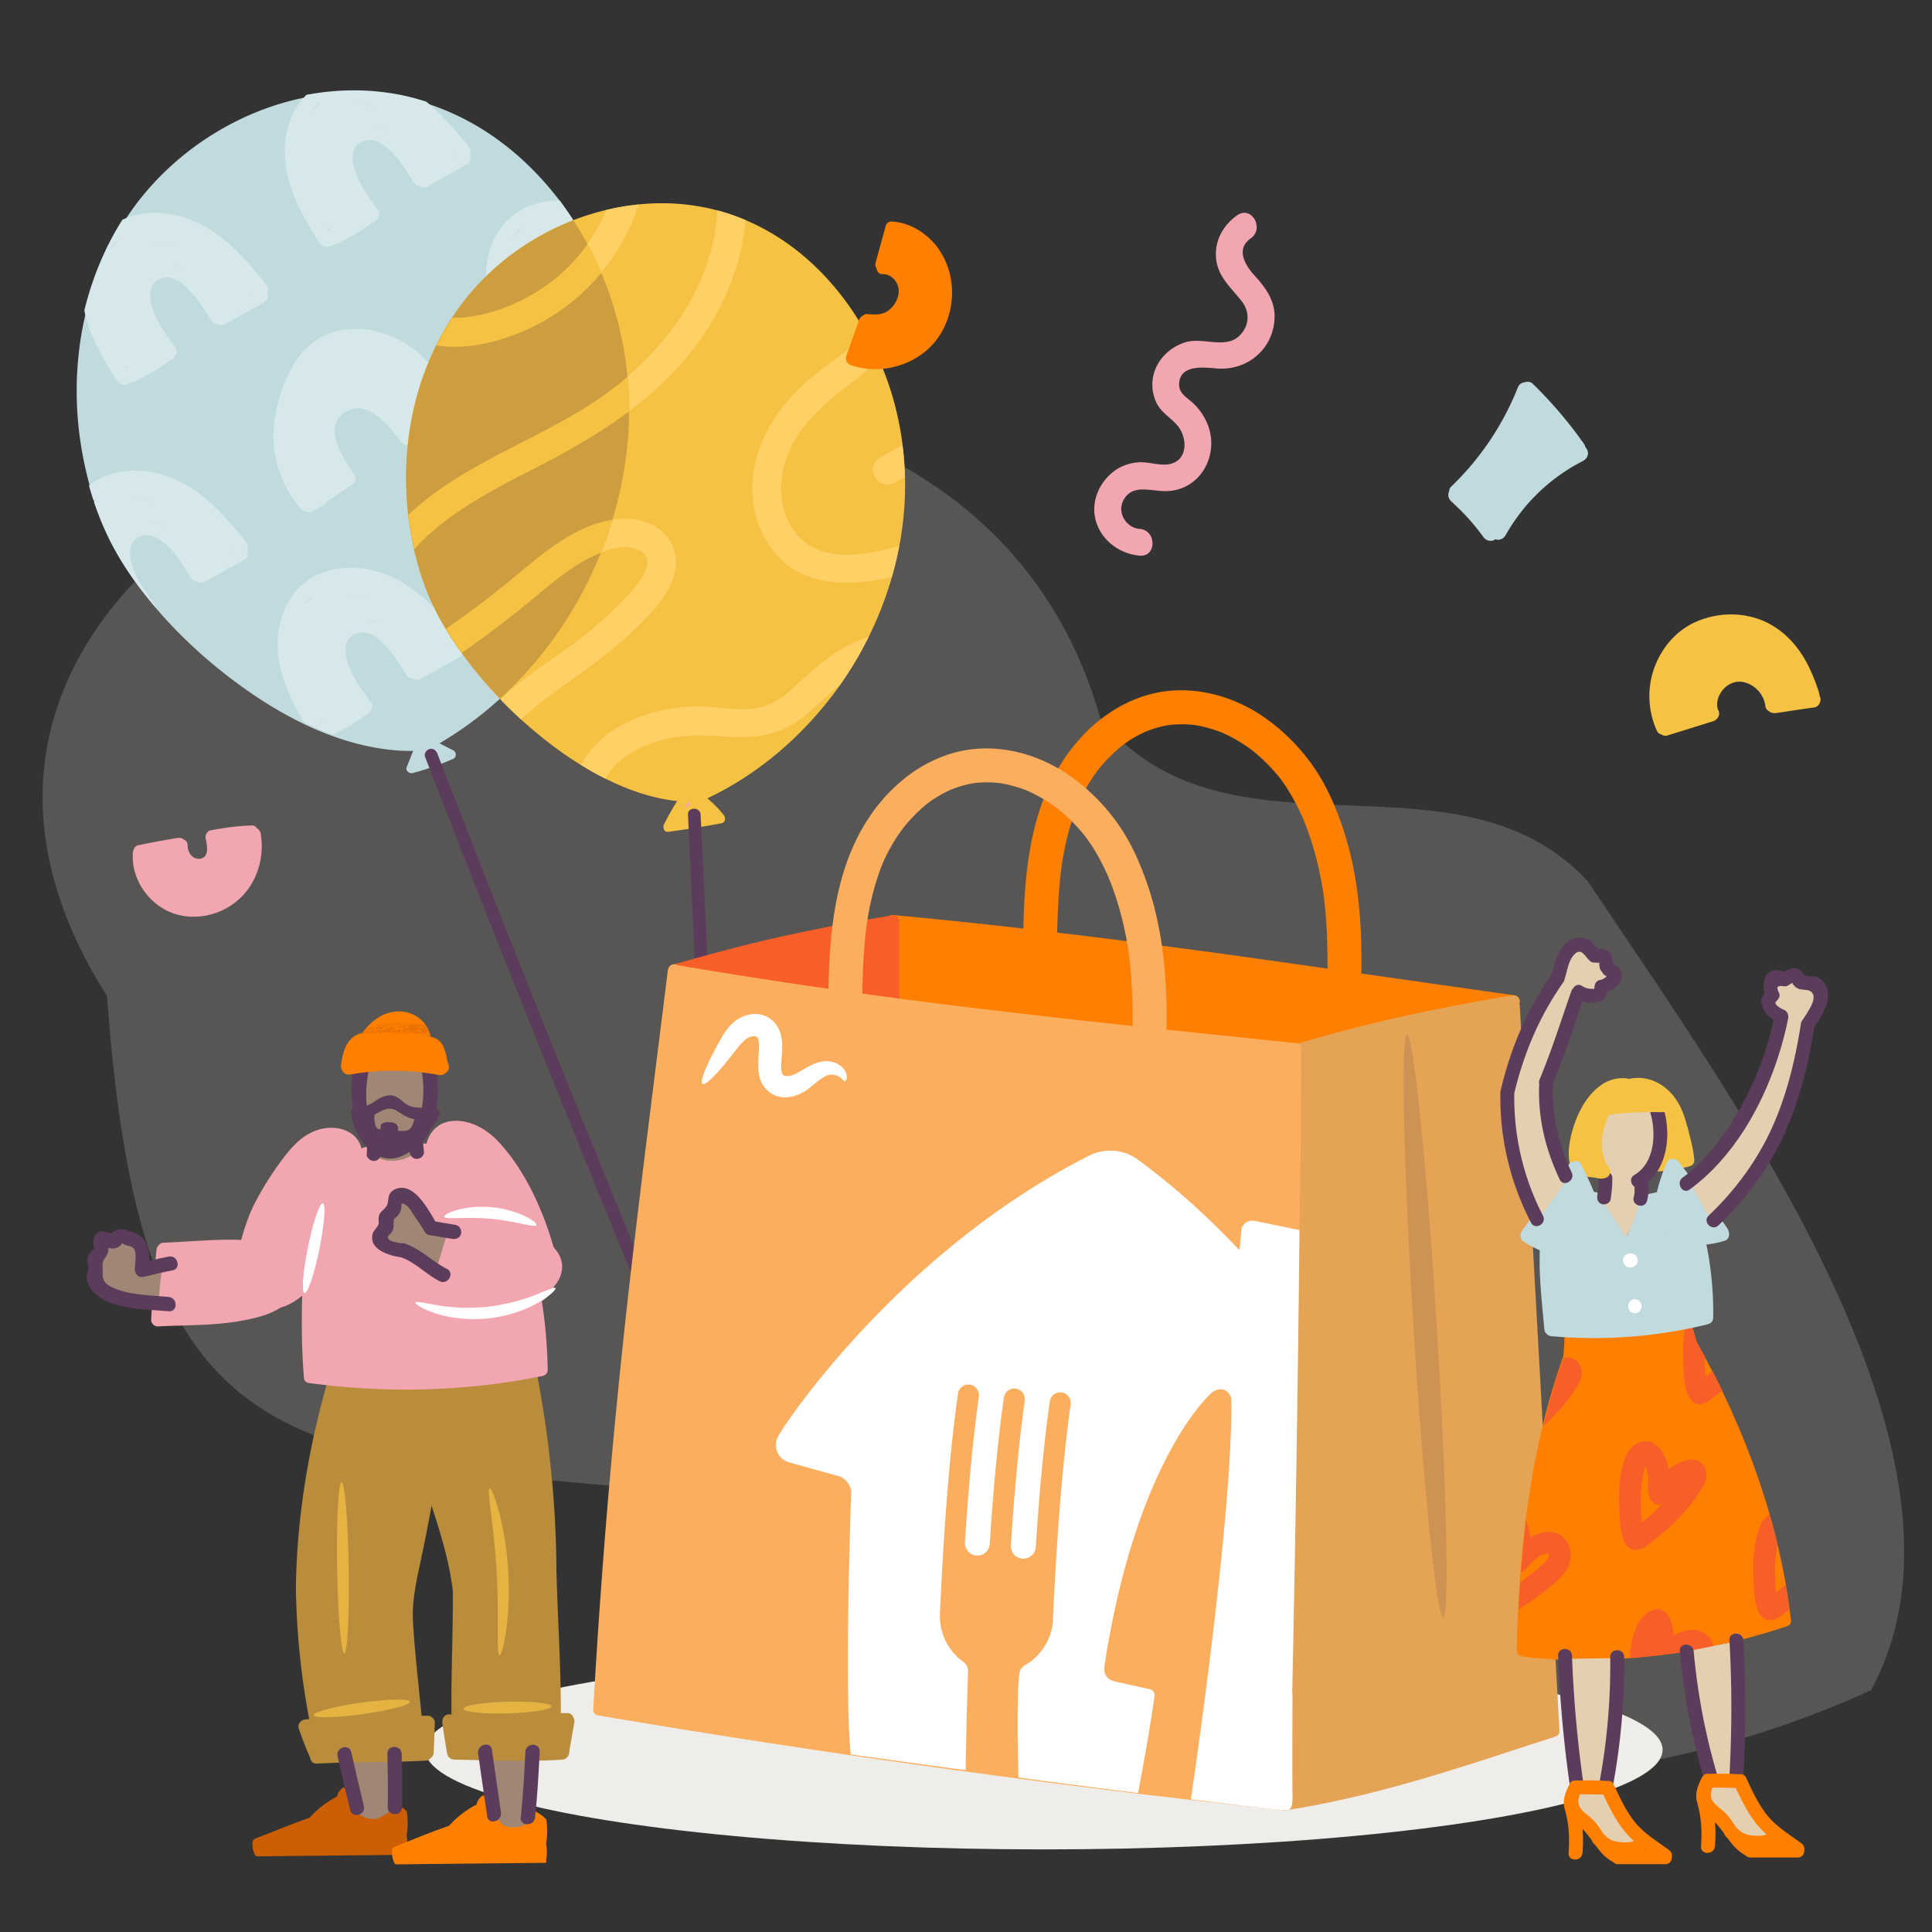 <svg xmlns="http://www.w3.org/2000/svg" viewBox="0 0 200 200"><rect x="0" y="0" width="200" height="200" fill="#333333" stroke="none"/><defs><style>.cls-1{fill:none}.cls-2{fill:#f2a6b0}.cls-3{fill:#f6c243}.cls-4{fill:#f75e28}.cls-5{fill:#e87003}.cls-6{fill:#fff}.cls-7{fill:#e5cfb1}.cls-8{fill:#ffd066}.cls-12{fill:#e5b342}.cls-13{fill:#ff8000}.cls-14{fill:#a08675}.cls-15{fill:#c1dade}.cls-18{fill:#d6e8ea}.cls-21{fill:#5b3d5b}</style></defs><path id="BG_Strong" d="M11.08 103.11c3.5 48.23 17.48 47.7 61.36 51.48 32.52 28.65 80.29 39.05 121.25 20.38 13.25-24.31-15.25-62.54-29.32-83.74-13.6-14.66-37.22-.73-50.45-16.83C96.36 12.08-25.03 46.34 11.08 103.11Z" style="fill:#575655"/><g id="Illustrations"><path d="M26.4 190.35s.02-.02.03-.02c1.49-.57 2.96-1.19 4.45-1.74l1.17-.42a9.9 9.9 0 0 1 2.86-2.2v-.04c.07-.37.31-.69.63-.89.06-.04.12 0 .13.06 0 0 .02 0 .02.02.3.35.59.7.89 1.05.28.32.58.64.93.89.34.24.74.43 1.16.46.43.04.84-.11 1.21-.3.18-.1.38-.2.55-.32.12-.09.24-.2.36-.28.03-.02.06-.02.09 0 .22.12.43.25.64.39.2.14.39.29.55.47.02 0 .04.03.04.06.14.84.12 1.71-.03 2.55.02.02.04.04.04.07.08.53.07 1.06-.03 1.58.07.09.04.26-.11.27l-6.02.06-5.89.06-3.44.04s-.06 0-.08-.02h-.05l-.01-.03c-.03 0-.07-.02-.09-.06-.14-.3-.23-.62-.26-.96-.02-.25-.04-.61.23-.74Z" style="fill:#cc5e05"/><path d="M40.84 191.18s.02-.02.03-.02c1.49-.57 2.96-1.19 4.45-1.74l1.17-.42a9.9 9.9 0 0 1 2.86-2.2v-.04c.07-.37.31-.69.63-.89.06-.04.12 0 .13.06 0 0 .02 0 .02.02.3.35.59.7.89 1.05.28.32.58.64.93.89.34.24.74.43 1.16.46.43.04.84-.11 1.21-.3.18-.1.38-.2.55-.32.12-.09.24-.2.36-.28.03-.02.06-.02.09 0 .22.12.43.25.64.39.2.14.39.29.55.47.02 0 .04.03.04.06.14.84.12 1.71-.03 2.55.02.02.04.04.04.07.08.53.07 1.06-.03 1.58.07.09.04.26-.11.27l-6.02.06-5.89.06-3.44.04s-.06 0-.08-.02h-.05l-.01-.03c-.03 0-.07-.02-.09-.06-.14-.3-.23-.62-.26-.96-.02-.25-.04-.61.23-.74Z" class="cls-13"/><ellipse cx="108.06" cy="181.14" rx="64.05" ry="10.31" style="fill:#efedea"/><g id="Cupcake_balloon"><path d="M61.98 27.64c-2.5-5.6-6.47-10.65-11.64-14-2.55-1.65-5.39-2.87-8.36-3.52-3.15-.68-6.4-.71-9.57-.18-6.35 1.06-12.32 4.42-16.65 9.18-4.66 5.12-7.21 11.82-7.72 18.68-.27 3.51 0 7.06.76 10.49.68 3.11 1.74 6.19 3.3 8.97 1.37 2.43 3.09 4.67 4.96 6.73 2.09 2.3 4.4 4.4 6.88 6.28 4.73 3.59 10.3 6.62 16.27 7.33.85.1 1.71.15 2.56.13-.22.56-.44 1.12-.67 1.68-.15.37.28.71.62.62 1.44-.39 2.84-.88 4.21-1.48.35-.15.32-.71 0-.87-.46-.23-.92-.47-1.38-.7l-.06-.03c5.26-3.08 9.71-7.47 13.02-12.59 3.53-5.46 5.77-11.75 6.43-18.22a36.5 36.5 0 0 0-2.96-18.5Z" class="cls-15"/><path d="M37.42 21.89v.02h.02l-.01-.02ZM59.9 24.04l-.06-.03c-.73-.21-1.47-.31-2.24-.23.78-.04 1.56.05 2.3.26ZM54.98 36.69a.683.683 0 0 1-.34-.17c.06.09.11.18.17.28.05-.04.11-.07.16-.11ZM46.99 15.91c0 .07-.02.14-.05.2l.16-.09s-.07-.08-.11-.11ZM40.04 13.52c-.33-.24-.7-.4-1.12-.44.39.09.76.24 1.12.44ZM60.86 26.51c-.33-.24-.7-.4-1.12-.44.39.09.76.24 1.12.44ZM59.67 53.12c-2.35 1.55-.12 4.86.97 6.41.09.13.14.25.15.38.99-2.01 1.81-4.09 2.46-6.23-1.08-.88-2.33-1.38-3.58-.56ZM52.97 24.68c.23-.28.48-.53.76-.77.09-.12.17-.24.27-.35-.4.33-.74.71-1.02 1.12ZM58.24 34.88v.02h.02l-.01-.02ZM43.27 43.41c-.12-.16-.25-.32-.38-.48.13.25.25.49.35.72 0 .02 0 .03.01.05.07-.04.14-.08.2-.12a.548.548 0 0 1-.18-.16ZM16.97 54.45c-.33-.24-.7-.4-1.12-.44.39.09.76.24 1.12.44ZM16.01 51.98l-.06-.03c-.73-.21-1.47-.31-2.24-.23.78-.04 1.56.05 2.3.26ZM23.92 56.83c0 .07-.02.14-.05.2.05-.03.11-.06.16-.09-.04-.04-.07-.08-.11-.11ZM10.1 51.5c-.14.12-.27.24-.4.37 0 .03.02.05.03.08.04-.03.07-.07.11-.1.09-.12.17-.24.27-.35ZM31.4 62.7c.23-.28.48-.53.76-.77.09-.12.17-.24.27-.35-.4.33-.74.71-1.02 1.12ZM39.07 11.05l-.06-.03c-.73-.21-1.47-.31-2.24-.23.78-.04 1.56.05 2.3.26ZM39.29 64.52c-.33-.24-.7-.4-1.12-.44.39.09.76.24 1.12.44ZM46.25 66.91c0 .07-.02.14-.05.2l.16-.09s-.07-.08-.11-.11ZM33.25 74.81l.16-.11a.62.62 0 0 1-.33-.17c.06.09.11.18.17.28ZM38.33 62.05l-.06-.03c-.73-.21-1.47-.31-2.24-.23.78-.04 1.56.05 2.3.26ZM36.68 72.9v.02h.02l-.01-.02ZM19.06 27.79c-.33-.24-.7-.4-1.12-.44.39.09.76.24 1.12.44ZM26.02 30.18c0 .07-.02.14-.05.2.05-.03.11-.06.16-.09-.04-.04-.07-.08-.11-.11ZM16.45 36.16v.02h.02l-.01-.02ZM32.9 10.92c.09-.12.17-.24.27-.35-.4.33-.74.71-1.02 1.12.23-.28.48-.53.76-.77ZM34.16 23.71a.62.62 0 0 1-.33-.17c.06.09.11.18.17.28.05-.04.11-.07.16-.11Z" class="cls-1"/><path d="M60.32 60.66s-.04.03-.06.04c-.82.56-1.63 1.12-2.45 1.68-.15.28-.43.49-.73.5-.21.15-.43.29-.64.44-.3.21-.6.18-.82.04a.8.8 0 0 1-.51-.28c-2.28-2.63-3.24-6-2.66-9.43.47-2.79 1.63-6.06 3.99-7.81 2.22-1.65 5.34-1.68 7.85-.69.2.08.39.16.58.25.41-4.74-.11-9.5-1.53-14.02-1.05-1.76-3.34-5.04-5.36-3.51-1.13.85-.5 2.71 0 3.75.53 1.11 1.26 2.11 1.99 3.11.22.3.16.59-.02.8-.05.16-.15.3-.35.42-.11.07-.22.13-.33.2-.4.28-.8.55-1.21.8-.06.07-.13.13-.22.18-.32.17-.64.34-.95.51-.14.08-.28.15-.42.23l-.57.3c-.05.03-.11.05-.16.07-.01 0-.02.01-.04.02-.12.06-.24.08-.36.08-.09.04-.18.09-.27.13-.25.12-.48.11-.66.02a.698.698 0 0 1-.51-.34c-1.77-2.83-3.53-5.91-3.56-9.34-.02-2.79 1.15-5.65 3.67-7.04 1.22-.68 2.59-.97 3.97-.95-2.14-2.87-4.74-5.4-7.75-7.35a25.665 25.665 0 0 0-6.07-2.9c1.67 1.35 3.09 3.03 4.42 4.68.23.29.21.63.07.89.15.32.11.72-.28.94-1.36.76-2.71 1.51-4.07 2.27-.3.17-.6.11-.81-.06a.67.67 0 0 1-.66-.36c-.84-1.5-3.41-5.7-5.65-4.01-1.13.85-.5 2.71 0 3.75.53 1.11 1.26 2.11 1.99 3.11.22.3.16.59-.02.8-.05.16-.15.3-.35.42-.11.07-.22.13-.33.2-.4.28-.8.55-1.21.8-.06.07-.13.13-.22.18-.32.17-.64.34-.95.51-.14.08-.28.15-.42.22l-.57.3c-.05.03-.11.05-.16.07-.01 0-.02.01-.04.02-.12.06-.24.08-.36.08-.09.04-.18.09-.27.13-.25.12-.48.11-.66.02a.698.698 0 0 1-.51-.34c-1.77-2.83-3.53-5.91-3.56-9.34-.02-2.2.71-4.43 2.25-5.97-6.16 1.16-11.91 4.46-16.12 9.08a27.9 27.9 0 0 0-2.94 3.86c2.39-1.1 5.26-.84 7.62.23 3.02 1.37 5.25 3.95 7.28 6.48.23.29.21.63.07.89.15.32.11.72-.28.94-1.36.76-2.71 1.51-4.07 2.27-.3.17-.6.11-.81-.06a.67.67 0 0 1-.66-.36c-.84-1.5-3.41-5.7-5.65-4.01-1.13.85-.5 2.71 0 3.75.53 1.11 1.26 2.11 1.99 3.11.22.3.16.59-.02.8-.05.16-.15.3-.35.42-.11.07-.22.13-.33.2-.4.28-.8.55-1.21.8-.06.07-.13.13-.22.18-.32.17-.64.34-.95.51-.14.08-.28.15-.42.23l-.57.3c-.05.03-.11.05-.16.07-.01 0-.02.01-.04.02-.12.06-.24.08-.36.08-.09.04-.18.09-.27.13-.25.12-.48.11-.66.02a.698.698 0 0 1-.51-.34c-1.4-2.24-2.8-4.64-3.33-7.24-.43 1.78-.71 3.6-.85 5.43-.27 3.51 0 7.06.76 10.49.16.73.34 1.46.55 2.19.28-.22.57-.42.89-.6 2.48-1.38 5.59-1.16 8.11-.02 3.02 1.37 5.25 3.95 7.28 6.48.23.29.21.63.07.89.15.32.11.72-.28.94-1.36.76-2.71 1.51-4.07 2.27-.3.17-.6.11-.81-.06a.67.67 0 0 1-.66-.36c-.84-1.5-3.41-5.7-5.65-4.01-1.13.85-.5 2.71 0 3.75.53 1.11 1.26 2.11 1.99 3.11.08.11.12.22.13.32l.72.81c2.09 2.3 4.4 4.4 6.88 6.28 2.37 1.81 4.96 3.47 7.71 4.76-1.46-2.46-2.74-5.12-2.76-8.03-.02-2.79 1.15-5.65 3.67-7.04 2.48-1.38 5.59-1.16 8.11-.02 3.02 1.37 5.25 3.95 7.28 6.48.23.29.21.63.07.89.15.32.11.72-.28.94-1.36.76-2.71 1.51-4.07 2.27-.3.17-.6.11-.81-.06a.67.67 0 0 1-.66-.36c-.84-1.5-3.41-5.7-5.65-4.01-1.13.85-.5 2.71 0 3.75.53 1.11 1.26 2.11 1.99 3.11.22.3.16.59-.02.8-.05.16-.15.3-.35.42-.11.07-.22.13-.33.2-.4.28-.8.55-1.21.8-.06.07-.13.13-.22.18-.32.17-.64.34-.95.51-.14.08-.28.15-.42.23l-.39.21c1.81.64 3.67 1.11 5.58 1.33.85.1 1.71.15 2.56.13-.22.56-.44 1.12-.67 1.68-.15.37.28.71.62.62 1.44-.39 2.84-.88 4.21-1.48.35-.15.32-.71 0-.87-.46-.23-.92-.47-1.38-.7l-.06-.03c5.26-3.08 9.71-7.47 13.02-12.59.75-1.15 1.43-2.34 2.06-3.56-.04.03-.08.05-.12.07ZM46.26 43.65c-.32.52-.94.81-1.45 1.11-.72.42-1.44.84-2.17 1.26-.44.25-.9.07-1.17-.31-1.16-1.57-3.49-4.52-5.78-3.01-2.35 1.55-.12 4.86.97 6.41.34.48.08.94-.32 1.14-.02.02-.04.03-.06.04-.82.56-1.63 1.12-2.45 1.68-.15.28-.43.49-.73.5-.21.15-.43.29-.64.44-.3.21-.6.18-.82.04a.8.8 0 0 1-.51-.28c-2.28-2.63-3.24-6-2.66-9.43.47-2.79 1.63-6.06 3.99-7.81 2.22-1.65 5.34-1.68 7.85-.69 2.4.95 4.45 2.82 5.52 5.18.48 1.07 1.12 2.63.43 3.74Z" class="cls-1"/><path d="M13.19 37.98a.683.683 0 0 1-.34-.17c.06.09.11.18.17.28.05-.04.11-.07.16-.11ZM18.1 25.32l-.06-.03c-.73-.21-1.47-.31-2.24-.23.78-.04 1.56.05 2.3.26ZM11.17 25.96c.23-.28.48-.53.76-.77.09-.12.17-.24.27-.35-.4.33-.74.71-1.02 1.12Z" class="cls-1"/><path d="M40.31 34.72c-2.5-.99-5.62-.97-7.85.69-2.36 1.75-3.52 5.02-3.99 7.81-.58 3.43.38 6.8 2.66 9.43.16.18.34.27.51.28.23.15.52.17.82-.04.21-.15.43-.29.64-.44.29 0 .57-.21.73-.5.82-.56 1.63-1.12 2.45-1.68.02-.01.04-.03.06-.04.41-.2.66-.66.32-1.14-1.09-1.55-3.32-4.86-.97-6.41 2.28-1.51 4.61 1.44 5.78 3.01.28.37.74.56 1.17.31.72-.42 1.44-.84 2.17-1.26.51-.3 1.12-.59 1.45-1.11.69-1.12.05-2.68-.43-3.74-1.07-2.36-3.12-4.23-5.52-5.18Zm2.94 8.96s0-.03-.01-.05c-.09-.23-.21-.47-.35-.72.13.16.26.32.38.48.05.07.12.12.18.16-.07.04-.14.08-.2.12ZM56.44 45.83c-2.36 1.75-3.52 5.02-3.99 7.81-.58 3.43.38 6.8 2.66 9.43.16.18.34.27.51.28.23.15.52.17.82-.04.21-.15.43-.29.64-.44.29 0 .57-.21.73-.5.82-.56 1.63-1.12 2.45-1.68.02-.01.04-.03.06-.04.04-.02.08-.05.12-.07.12-.23.24-.46.35-.69a.796.796 0 0 0-.15-.38c-1.09-1.55-3.32-4.86-.97-6.41 1.24-.82 2.5-.32 3.58.56.77-2.52 1.3-5.12 1.57-7.75.02-.18.03-.36.05-.53a5.96 5.96 0 0 0-.58-.25c-2.5-.99-5.62-.97-7.85.69ZM50.32 28.78c.02 3.43 1.79 6.51 3.56 9.34.13.21.32.32.51.34.19.09.42.1.66-.02.09-.04.18-.09.27-.13.11 0 .23-.02.36-.08.01 0 .02-.01.04-.02.05-.02.11-.04.16-.07l.57-.3c.14-.07.28-.15.42-.23.32-.17.64-.34.95-.51.09-.05.16-.11.22-.18.41-.26.82-.52 1.21-.8.11-.07.22-.13.33-.2.19-.11.3-.26.35-.42.18-.21.24-.5.02-.8-.72-.99-1.46-2-1.99-3.11-.49-1.04-1.13-2.89 0-3.75 2.02-1.53 4.31 1.76 5.36 3.51-.42-1.34-.91-2.65-1.49-3.94a35.165 35.165 0 0 0-3.89-6.65c-1.38-.02-2.75.28-3.97.95-2.52 1.4-3.69 4.26-3.67 7.04Zm3.4-4.88c-.27.24-.52.5-.76.77.28-.42.62-.8 1.02-1.12-.09.11-.18.23-.27.35Zm4.52 10.97v.02-.02Zm1.49-8.81c.43.04.8.2 1.12.44-.36-.2-.74-.35-1.12-.44Zm.1-2.06.06.03a7.14 7.14 0 0 0-2.3-.26c.77-.08 1.51.02 2.24.23Zm-4.85 12.69c-.05.04-.11.07-.16.11-.06-.09-.11-.18-.17-.28.11.1.22.16.34.17ZM33.06 25.14c.13.21.32.32.51.34.19.09.42.1.66-.02.09-.04.18-.09.27-.13.11 0 .23-.02.36-.08.01 0 .02-.01.04-.02.05-.02.11-.04.16-.07l.57-.3c.14-.07.28-.15.42-.22.32-.17.64-.34.95-.51.09-.05.16-.11.22-.18.41-.26.82-.52 1.21-.8.11-.07.22-.13.33-.2.19-.11.3-.26.35-.42.18-.21.24-.5.02-.8-.72-.99-1.46-2-1.99-3.11-.49-1.04-1.13-2.89 0-3.75 2.23-1.69 4.8 2.51 5.65 4.01.16.28.41.38.66.36.21.17.5.23.81.06 1.36-.76 2.71-1.51 4.07-2.27.4-.22.44-.62.28-.94.14-.26.17-.6-.07-.89-1.33-1.66-2.75-3.34-4.42-4.68-.75-.24-1.52-.45-2.29-.62-3.15-.68-6.4-.71-9.57-.18l-.53.09c-1.54 1.54-2.27 3.78-2.25 5.97.02 3.43 1.79 6.51 3.56 9.34Zm4.37-3.24v.02-.02ZM47 15.92s.07.08.11.11l-.16.09c.03-.07.04-.13.05-.2Zm-8.08-2.83c.43.04.8.2 1.12.44-.36-.2-.74-.35-1.12-.44Zm.1-2.06.06.03a7.14 7.14 0 0 0-2.3-.26c.77-.08 1.51.02 2.24.23Zm-4.85 12.69c-.05.04-.11.07-.16.11-.06-.09-.11-.18-.17-.28.11.1.22.16.33.17Zm-.99-13.14c-.09.11-.18.23-.27.35-.27.24-.52.5-.76.77.28-.42.62-.8 1.02-1.12ZM35.31 75.63c.32-.17.64-.34.95-.51.09-.05.16-.11.22-.18.41-.26.82-.52 1.21-.8.11-.07.22-.13.33-.2.19-.11.3-.26.35-.42.18-.21.24-.5.02-.8-.72-.99-1.46-2-1.99-3.11-.49-1.04-1.13-2.89 0-3.75 2.23-1.69 4.8 2.51 5.65 4.01.16.28.41.38.66.36.21.17.5.23.81.06 1.36-.76 2.71-1.51 4.07-2.27.4-.22.44-.62.28-.94.14-.26.17-.6-.07-.89-2.03-2.53-4.26-5.11-7.28-6.48-2.52-1.14-5.63-1.36-8.11.02-2.52 1.4-3.69 4.26-3.67 7.04.02 2.91 1.3 5.57 2.76 8.03.98.46 1.97.88 2.99 1.24l.39-.21c.14-.07.28-.15.42-.23Zm1.37-2.73v.02-.02Zm9.57-5.98s.07.08.11.11l-.16.09c.03-.07.04-.13.05-.2Zm-8.08-2.83c.43.04.8.2 1.12.44-.36-.2-.74-.35-1.12-.44Zm.1-2.06.06.03a7.14 7.14 0 0 0-2.3-.26c.77-.08 1.51.02 2.24.23Zm-6.11-.1c-.27.24-.52.5-.76.77.28-.42.62-.8 1.02-1.12-.09.11-.18.23-.27.35Zm1.1 12.89c-.06-.09-.11-.18-.17-.28.11.1.22.16.33.17l-.16.11ZM12.6 39.75c.19.09.42.1.66-.02.09-.04.18-.09.27-.13.11 0 .23-.02.36-.08.01 0 .02-.01.04-.02.05-.02.11-.04.16-.07l.57-.3c.14-.07.28-.15.42-.23.32-.17.64-.34.95-.51.09-.05.16-.11.22-.18.41-.26.82-.52 1.21-.8.11-.07.22-.13.33-.2.19-.11.3-.26.35-.42.18-.21.24-.5.02-.8-.72-.99-1.46-2-1.99-3.11-.49-1.04-1.13-2.89 0-3.75 2.23-1.69 4.8 2.51 5.65 4.01.16.28.41.38.66.36.21.17.5.23.81.06 1.36-.76 2.71-1.51 4.07-2.27.4-.22.44-.62.28-.94.14-.26.17-.6-.07-.89-2.03-2.53-4.26-5.11-7.28-6.48-2.36-1.07-5.23-1.33-7.62-.23-1.83 2.88-3.13 6.07-3.94 9.39.53 2.61 1.93 5 3.33 7.24.13.21.32.32.51.34Zm3.85-3.58v.02-.02Zm9.57-5.98s.07.08.11.11c-.05.03-.11.06-.16.09.03-.07.04-.13.05-.2Zm-8.08-2.83c.43.04.8.2 1.12.44-.36-.2-.74-.35-1.12-.44Zm.1-2.06.06.03a7.14 7.14 0 0 0-2.3-.26c.77-.08 1.51.02 2.24.23Zm-4.85 12.69c-.05.04-.11.07-.16.11-.06-.09-.11-.18-.17-.28.11.1.22.16.34.17Zm-2.02-12.01c.28-.42.62-.8 1.02-1.12-.09.11-.18.23-.27.35-.27.24-.52.5-.76.77ZM14.09 59.55c-.49-1.04-1.13-2.89 0-3.75 2.23-1.69 4.8 2.51 5.65 4.01.16.28.41.38.66.36.21.17.5.23.81.06 1.36-.76 2.71-1.51 4.07-2.27.4-.22.44-.62.28-.94.14-.26.17-.6-.07-.89-2.03-2.53-4.26-5.11-7.28-6.48-2.52-1.14-5.63-1.36-8.11.02-.32.18-.62.38-.89.6.15.53.31 1.06.49 1.59.13-.13.26-.26.4-.37-.09.11-.18.23-.27.35-.04.03-.07.07-.11.1.59 1.77 1.33 3.49 2.24 5.11 1.19 2.12 2.65 4.08 4.24 5.92a.659.659 0 0 0-.13-.32c-.72-.99-1.46-2-1.99-3.11Zm9.84-2.71s.07.08.11.11c-.05.03-.11.06-.16.09.03-.07.04-.13.05-.2Zm-8.08-2.83c.43.04.8.2 1.12.44-.36-.2-.74-.35-1.12-.44Zm.1-2.06.06.03a7.14 7.14 0 0 0-2.3-.26c.77-.08 1.51.02 2.24.23Z" class="cls-18"/></g><path id="Balloon_wire1" d="M44 78.34c2 5.19 4.02 10.37 6.07 15.54 1.91 4.84 3.84 9.68 5.78 14.51 1.95 4.86 3.92 9.71 5.88 14.56 2.09 5.15 4.18 10.31 6.29 15.45 2.08 5.08 4.26 10.15 7.07 14.88.35.59.71 1.17 1.08 1.75.45.71 1.59.05 1.14-.66-2.94-4.6-5.22-9.58-7.31-14.61-2.14-5.14-4.21-10.31-6.31-15.47-1.97-4.85-3.94-9.71-5.9-14.57a2197.074 2197.074 0 0 1-11.73-29.68c-.26-.68-.53-1.36-.79-2.04-.13-.33-.44-.56-.81-.46-.32.09-.59.48-.46.81Z" class="cls-21"/><g id="Turmeric_balloon"><path d="M71.2 82.47c-.48.62-.82 1.34-1.01 2.09-.05.21.02.44.2.58.16.13.43.17.61.04.56-.38.97-.91 1.2-1.55h-1.06l.32 1.4c.06.27.41.49.67.38a1.587 1.587 0 0 0 1.04-1.49l-1.08.14c.21.61.81.94 1.44.83.28-.05.47-.41.38-.67-.1-.3-.37-.44-.67-.38.15-.03.04 0 0 0h.04l-.1-.03c.04 0 .1.05.02 0-.01 0-.02-.01-.03-.02-.03-.02-.02-.01.04.03l-.06-.06c-.04-.04.05.1.01.01-.02-.04-.05-.14 0 0-.09-.26-.32-.43-.6-.39-.26.04-.48.26-.48.54V84v-.03c.01.01-.02.1-.03.11 0 .02-.01.04-.02.05-.01.04 0 .02.02-.04 0 .03-.05.09-.07.12-.07.12.06-.05-.02.03l-.08.08c-.08.08.08-.04-.01 0-.03.02-.18.09-.04.03l.67.38-.32-1.4a.558.558 0 0 0-.53-.4c-.25.01-.44.16-.53.4 0 .03-.02.05-.03.08-.05.12.04-.07 0 0-.03.05-.05.1-.07.15-.03.05-.06.11-.09.16-.02.02-.03.05-.05.07 0 .01-.08.11-.03.04.04-.06-.01.02-.02.02-.02.02-.04.04-.05.06-.04.05-.09.09-.13.13-.04.04-.08.07-.12.11-.1.09.06-.04 0 0l-.09.06.8.62c.04-.18.1-.35.16-.53.02-.04.03-.09.05-.13 0-.01.05-.13.02-.06-.03.07.03-.07.04-.08l.06-.12c.16-.32.35-.63.57-.91.08-.11.09-.3.05-.42-.04-.13-.13-.27-.25-.33-.29-.15-.56-.05-.75.2h-.01Z" class="cls-2"/><path d="M91.81 39.27c-1.87-5.24-5.07-10.06-9.5-13.48-2.17-1.67-4.62-2.97-7.25-3.78-2.77-.85-5.72-1.14-8.6-.88-5.86.51-11.48 3.09-15.77 7.11-4.52 4.23-7.31 10.06-8.26 16.15-.49 3.12-.52 6.3-.11 9.43.39 2.9 1.11 5.8 2.33 8.47 1.05 2.31 2.45 4.45 4 6.45a45.39 45.39 0 0 0 5.76 6.16c2.13 1.89 4.44 3.6 6.93 5 2.3 1.28 4.78 2.33 7.37 2.82.46.09.92.16 1.39.21-.5.78-.95 1.59-1.37 2.42-.15.3.02.82.44.76 1.85-.25 3.69-.54 5.53-.89.41-.08.44-.58.22-.85-.51-.63-1.08-1.21-1.69-1.73 5.09-2.41 9.49-6.14 12.91-10.61 3.54-4.64 6-10.15 7.03-15.9 1-5.64.58-11.45-1.35-16.85ZM71.39 83.38c-.09.03-.18.06-.26.11-.12.06-.22.13-.32.21.14-.23.29-.46.44-.69h.18c-.06.11-.08.24-.04.37Z" class="cls-3"/><path d="M71.25 83.01c-.15.23-.3.46-.44.69.1-.08.21-.15.32-.21.09-.04.17-.08.26-.11a.483.483 0 0 1 .04-.37h-.18ZM88.21 39.57c-2.68 2.03-5.34 4.21-6.63 7.42-1.19 2.96-1.02 6.54 1.4 8.84 2.54 2.41 6.73 1.59 9.78.79.11-.03.21-.05.32-.08.03-.14.05-.27.08-.41.4-2.25.57-4.52.51-6.78-.36.2-.73.41-1.09.62-1.67.96-3.16-1.61-1.5-2.57.78-.44 1.56-.88 2.34-1.31-.29-2.31-.83-4.6-1.62-6.81-.27-.76-.57-1.5-.9-2.24-.78.94-1.72 1.79-2.7 2.53ZM60.31 65.93a42.22 42.22 0 0 0 5-4.64c.88-.96 2.79-3.32.92-4.31-1.53-.82-3.7 0-5.11.7-1.9.95-3.55 2.28-5.18 3.63-1.75 1.45-3.52 2.88-5.35 4.24-.93.69-1.86 1.36-2.81 2.01.29.4.58.79.88 1.18a45.8 45.8 0 0 0 3.16 3.66c.87-.81 1.78-1.58 2.74-2.31 1.89-1.43 3.9-2.69 5.75-4.15ZM48.91 32.73c2.67-.44 5.2-1.53 7.42-3.06 2.88-1.97 5.08-4.77 6.42-7.93a27.013 27.013 0 0 0-12.07 6.5 25.748 25.748 0 0 0-3.89 4.64c.71.02 1.42-.04 2.11-.15Z" class="cls-1"/><path d="M63.32 75.69c2.88-1.88 6.5-2.74 9.91-2.53 1.76.11 3.62.46 5.37.09 1.52-.33 2.7-1.27 3.82-2.31 2.29-2.13 4.47-4.04 7.5-5.02.98-1.98 1.79-4.05 2.4-6.18-.93.21-1.86.38-2.83.48-3.49.38-6.99-.21-9.32-3.06-2.25-2.75-2.79-6.4-1.85-9.79.93-3.39 3.21-6.26 5.89-8.46 1.38-1.13 2.92-2.08 4.16-3.37.38-.4.77-.9 1.05-1.46-1.82-3.19-4.2-6.05-7.12-8.3-1.58-1.21-3.3-2.23-5.13-3.01-.34 3.78-1.63 7.47-3.6 10.72-4.37 7.2-11.45 11.49-18.76 15.22-4.03 2.05-8.76 4.55-11.96 8.11.42 1.87 1 3.71 1.79 5.45.44.96.94 1.89 1.48 2.8.11-.08.23-.16.34-.23 2.27-1.57 4.46-3.24 6.58-5 3.3-2.73 7.1-6.14 11.67-6.15 2 0 4.06.84 4.88 2.77.96 2.25-.16 4.53-1.61 6.26-3.22 3.83-7.34 6.53-11.33 9.46-.96.7-1.86 1.46-2.72 2.26.16.14.32.29.48.43 1.78 1.58 3.69 3.03 5.73 4.29.8-1.38 1.82-2.59 3.19-3.49Z" class="cls-1"/><path d="M74.26 21.78a22.77 22.77 0 0 0-7.8-.65l-.34.03c-1.5 4.55-4.46 8.54-8.55 11.25-3.3 2.19-8.19 3.99-12.41 3.33a29.713 29.713 0 0 0-2.73 8.64c-.46 2.94-.51 5.93-.17 8.88 5.98-5.64 14.2-7.93 20.76-12.75 6.06-4.46 10.84-11.11 11.24-18.73ZM82.84 74.46c-2.75 2.06-5.78 1.95-9.05 1.7-3.18-.24-6.42.34-9.09 2.18-.83.57-1.48 1.35-2.01 2.25 1.91.96 3.93 1.71 6.03 2.11.46.09.92.16 1.39.21-.5.78-.95 1.59-1.37 2.42-.15.3.02.82.44.76 1.85-.25 3.69-.54 5.53-.89.41-.08.44-.58.22-.85-.51-.63-1.08-1.21-1.69-1.73 5.09-2.41 9.49-6.14 12.91-10.61.3-.39.58-.78.86-1.18-1.42 1.15-2.67 2.5-4.16 3.62ZM71.4 83.38c-.09.03-.18.06-.26.11-.12.06-.22.13-.32.21.14-.23.29-.46.44-.69h.18c-.06.11-.08.24-.04.37Z" class="cls-1"/><path d="M64.69 78.35c2.68-1.83 5.92-2.42 9.09-2.18 3.26.25 6.3.36 9.05-1.7 1.49-1.12 2.74-2.47 4.16-3.62 1.1-1.56 2.08-3.21 2.93-4.93-3.02.98-5.2 2.89-7.5 5.02-1.12 1.04-2.29 1.98-3.82 2.31-1.75.38-3.61.02-5.37-.09-3.41-.21-7.03.65-9.91 2.53-1.37.89-2.39 2.11-3.19 3.49.4.24.8.48 1.2.71.44.25.89.48 1.34.71.53-.9 1.18-1.68 2.01-2.25ZM84.21 38.91c-2.68 2.2-4.96 5.07-5.89 8.46-.94 3.39-.4 7.04 1.85 9.79C82.5 60 86 60.6 89.49 60.22c.96-.11 1.9-.28 2.83-.48.3-1.06.56-2.13.76-3.2-.11.03-.21.06-.32.08-3.05.8-7.24 1.62-9.78-.79-2.42-2.29-2.6-5.87-1.4-8.84 1.29-3.21 3.96-5.39 6.63-7.42.98-.74 1.93-1.59 2.7-2.53a30.18 30.18 0 0 0-1.49-2.95c-.29.55-.67 1.06-1.05 1.46-1.24 1.29-2.78 2.24-4.16 3.37Z" class="cls-8"/><path d="M92.58 49.96c.36-.21.73-.41 1.09-.62-.03-1.09-.11-2.18-.25-3.26-.78.43-1.57.86-2.34 1.31-1.66.95-.16 3.52 1.5 2.57ZM54.82 48.72c7.31-3.73 14.39-8.02 18.76-15.22 1.97-3.25 3.26-6.93 3.6-10.72-.69-.29-1.4-.55-2.11-.77-.27-.08-.53-.16-.8-.23-.41 7.62-5.18 14.27-11.24 18.73-6.56 4.83-14.78 7.11-20.76 12.75l.06.55c.13 1.01.31 2.02.54 3.02 3.2-3.56 7.93-6.06 11.96-8.11ZM67.99 62.74c1.45-1.73 2.57-4.01 1.61-6.26-.82-1.93-2.88-2.77-4.88-2.77-4.57 0-8.36 3.41-11.67 6.15a99.882 99.882 0 0 1-6.58 5c-.11.08-.23.16-.34.23.51.85 1.06 1.67 1.64 2.48.95-.66 1.89-1.33 2.81-2.01 1.83-1.36 3.6-2.78 5.35-4.24 1.63-1.35 3.28-2.68 5.18-3.63 1.41-.71 3.58-1.52 5.11-.7 1.87.99-.05 3.36-.92 4.31a42.22 42.22 0 0 1-5 4.64c-1.86 1.47-3.87 2.72-5.75 4.15-.96.72-1.87 1.49-2.74 2.31.68.71 1.39 1.4 2.12 2.07.86-.8 1.77-1.55 2.72-2.26 3.99-2.93 8.11-5.63 11.33-9.46ZM57.57 32.42c4.09-2.71 7.05-6.7 8.55-11.25-1.13.12-2.26.31-3.36.57-1.34 3.17-3.55 5.96-6.42 7.93-2.22 1.52-4.76 2.62-7.42 3.06-.68.11-1.4.17-2.11.15-.6.92-1.15 1.88-1.65 2.87 4.22.67 9.11-1.14 12.41-3.33Z" class="cls-8"/></g><path id="Balloon_wire2" d="M78.06 155.11c-.67-4.92-1.29-9.85-1.83-14.79-.49-4.42-.92-8.85-1.29-13.29-.35-4.25-.65-8.5-.91-12.75-.27-4.4-.5-8.81-.71-13.22-.24-4.92-.46-9.84-.7-14.76l-.09-1.95c-.04-.84-1.35-.85-1.31 0 .24 5 .46 10.01.71 15.01.21 4.47.44 8.94.71 13.4.25 4.27.54 8.54.89 12.81.35 4.42.77 8.83 1.24 13.24a549.196 549.196 0 0 0 2.05 16.65c.05.35.5.54.81.46.38-.11.51-.46.46-.81Z" class="cls-21"/><g id="Layer_10"><path d="M58.51 64.36c3.53-5.46 5.77-11.75 6.43-18.22a36.5 36.5 0 0 0-2.96-18.5c-.75-1.67-1.63-3.3-2.63-4.84-3.2 1.24-6.16 3.09-8.66 5.44-4.52 4.23-7.31 10.06-8.26 16.15-.49 3.12-.52 6.3-.11 9.43.39 2.9 1.11 5.8 2.33 8.47 1.05 2.31 2.45 4.45 4 6.45.97 1.25 2.01 2.45 3.1 3.59 2.58-2.35 4.86-5.04 6.76-7.97Z" style="fill:#cc9e40"/><path d="M58.51 64.36c3.53-5.46 5.77-11.75 6.43-18.22a36.5 36.5 0 0 0-2.96-18.5c-.75-1.67-1.63-3.3-2.63-4.84-3.2 1.24-6.16 3.09-8.66 5.44-4.52 4.23-7.31 10.06-8.26 16.15-.49 3.12-.52 6.3-.11 9.43.39 2.9 1.11 5.8 2.33 8.47 1.05 2.31 2.45 4.45 4 6.45.97 1.25 2.01 2.45 3.1 3.59 2.58-2.35 4.86-5.04 6.76-7.97Z" class="cls-1"/><path d="M42.89 56.85c.42 1.87 1 3.71 1.79 5.45.44.96.94 1.89 1.48 2.8.11-.08.23-.16.34-.23 2.27-1.57 4.46-3.24 6.58-5 2.98-2.47 6.36-5.48 10.34-6.05.76-2.5 1.28-5.07 1.54-7.67.12-1.2.18-2.4.19-3.6-3.19 2.38-6.72 4.35-10.31 6.18-4.03 2.05-8.76 4.55-11.96 8.11ZM55.97 61.32c-1.75 1.45-3.52 2.88-5.35 4.24-.93.69-1.86 1.36-2.81 2.01.29.4.58.79.88 1.18.97 1.25 2.01 2.45 3.1 3.59 2.58-2.35 4.86-5.04 6.76-7.97a41.92 41.92 0 0 0 3.7-7.17c-.39.15-.76.32-1.09.49-1.9.95-3.55 2.28-5.18 3.63ZM57.6 32.43c-3.3 2.19-8.19 3.99-12.41 3.33a29.713 29.713 0 0 0-2.73 8.64c-.46 2.94-.51 5.93-.17 8.88 5.98-5.64 14.2-7.93 20.76-12.75.67-.49 1.31-1.01 1.95-1.55-.35-3.69-1.28-7.31-2.74-10.74-1.32 1.6-2.89 3.02-4.66 4.2ZM48.94 32.74c2.67-.44 5.2-1.53 7.42-3.06 1.75-1.2 3.26-2.71 4.47-4.42-.45-.83-.93-1.65-1.45-2.45-3.2 1.24-6.16 3.09-8.66 5.44a25.748 25.748 0 0 0-3.89 4.64c.71.02 1.42-.04 2.11-.15Z" class="cls-1"/><path d="m42.29 53.28.06.55c.13 1.01.31 2.02.54 3.02 3.2-3.56 7.93-6.06 11.96-8.11 3.59-1.83 7.13-3.8 10.31-6.18 0-1.19-.05-2.39-.17-3.57-.63.54-1.28 1.06-1.95 1.55-6.56 4.83-14.78 7.11-20.76 12.75ZM46.51 64.86c-.11.08-.23.16-.34.23.51.85 1.06 1.67 1.64 2.48.95-.66 1.89-1.33 2.81-2.01 1.83-1.36 3.6-2.78 5.35-4.24 1.63-1.35 3.28-2.68 5.18-3.63.33-.16.7-.33 1.09-.49.44-1.11.84-2.24 1.19-3.39-3.98.57-7.36 3.58-10.34 6.05a99.882 99.882 0 0 1-6.58 5ZM56.37 29.68c-2.22 1.52-4.76 2.62-7.42 3.06-.68.11-1.4.17-2.11.15-.6.92-1.15 1.88-1.65 2.87 4.22.67 9.11-1.14 12.41-3.33 1.77-1.18 3.34-2.6 4.66-4.2-.08-.2-.16-.39-.25-.58-.36-.81-.76-1.61-1.18-2.39a17.718 17.718 0 0 1-4.47 4.42Z" class="cls-3"/></g><g id="Confetti"><path d="M117.99 54.76c-1.4-.12-2.36-1.67-1.71-2.94.92-1.79 2.85-.95 4.42-.98 3.64-.05 5.64-3.9 4.24-7.09-.33-.74-.8-1.42-1.39-1.98-.62-.59-1.51-1.01-1.49-1.98.04-2.07 2.52-1.77 3.87-1.65 3.12.27 5.84-1.93 6.01-5.14.1-1.83-.9-3.19-2.07-4.48-.98-1.07-1.98-2.73-.39-3.85 1.45-1.02.07-3.42-1.4-2.39-1.46 1.03-2.33 2.6-2.2 4.38.15 1.97 1.53 3.07 2.66 4.52.89 1.14.8 2.61-.28 3.62-1.41 1.3-3.66.15-5.38.59-1.72.44-3.24 1.9-3.53 3.73a4.3 4.3 0 0 0 .36 2.57c.49 1 1.4 1.49 2.12 2.29 1.05 1.16 1.24 3.53-.62 4.03-1 .27-2.14-.18-3.16-.16-.93.03-1.83.3-2.59.83-1.66 1.16-2.59 3.28-2.01 5.27.58 1.99 2.44 3.39 4.53 3.57 1.77.15 1.77-2.62 0-2.77Z" class="cls-2"/><path d="M164.34 46.63a.898.898 0 0 0-.21-.31.924.924 0 0 0-.15-.36 43.968 43.968 0 0 0-5.32-6.24c-.21-.21-.53-.24-.8-.15-.3.03-.59.2-.71.48a29.143 29.143 0 0 1-6.94 10.34c-.13.13-.19.3-.2.48-.16.35-.08.75.22 1.03.32.29.63.59.94.89.15.15.3.31.45.46l.05.05s.05.06.06.07c.08.08.15.17.23.25.58.64 1.12 1.31 1.63 2.01.27.36.83.49 1.2.2h.01c.43.15.85-.06 1.07-.44a19.12 19.12 0 0 1 7.96-7.65c.41-.21.68-.64.5-1.11Z" class="cls-15"/><path d="M97.26 25.9c-1.14-1.66-2.93-2.85-4.96-2.97-.35-.02-.65.31-.66.65-.34 1.22-.67 2.43-1.01 3.65-.05.2 0 .42.12.58.03.3.24.58.63.57.28 0 .5.05.75.19.21.12.41.3.55.49.35.49.43 1.06.28 1.63-.16.58-.52 1.12-1.03 1.48-.64.45-1.4.41-2.15.34a.542.542 0 0 0-.43.16c-.19.07-.34.23-.42.44-.44 1.25-.89 2.51-1.33 3.76-.03.09-.03.18-.02.28 0 .29.2.54.48.64 3.03 1.08 6.74.06 8.76-2.45 2.12-2.63 2.34-6.64.42-9.44Z" class="cls-13"/><path d="M188.43 72.2s-.03-.08-.05-.12c-.04-.29-.14-.59-.22-.82-.37-1.08-.82-2.16-1.4-3.14-1.16-1.94-2.87-3.49-5.06-4.15-2.06-.62-4.32-.44-6.27.46-1.92.89-3.33 2.55-4.1 4.5-.85 2.17-.77 4.63.2 6.74.08.18.24.3.43.35.19.13.43.19.67.11l4.72-1.47c.41-.13.72-.58.58-1.02a.663.663 0 0 0-.09-.19c-.02-.07-.04-.15-.06-.23 0-.03-.01-.05-.02-.06v-.39s.02-.14.02-.16c.03-.17.08-.34.14-.5l.1-.21c.04-.07.08-.15.13-.22.35-.55.9-.96 1.58-1.09.02 0 .15-.02.17-.02h.43s.02 0 .06.02c.12.03.23.05.35.09.22.07.26.09.47.2.17.09.35.21.44.28.34.28.55.53.75.88.19.34.3.65.36 1.1.03.22.18.39.37.49.2.17.47.22.76.18 1.23-.18 2.46-.37 3.69-.55.06 0 .13-.01.19-.03h.08c.43-.08.71-.64.58-1.03Z" class="cls-3"/><path d="M26.91 86.12a.526.526 0 0 0-.31-.37.588.588 0 0 0-.52-.3c-1.45.05-2.89.23-4.31.52-.15.03-.27.13-.35.27-.13.15-.18.35-.13.56.05.21.09.42.12.63v.03c0 .05.01.11.02.17v.48c-.02.11-.05.2-.08.3v.01c-.03.05-.05.1-.08.14 0 .02-.05.06-.06.08l-.07.07-.03.03c-.03.02-.07.04-.1.06 0 0-.02.01-.03.02-.04 0-.08.04-.12.04-.05.01-.1.02-.14.04s-.09 0-.13 0c-.04 0-.12-.02-.16-.01h-.02c-.05-.01-.1-.02-.15-.04 0 0-.04-.01-.06-.02h-.02c-.03-.02-.06-.03-.1-.05-.04-.02-.08-.05-.11-.07l-.02-.01c-.08-.08-.15-.15-.22-.23l-.01-.01c-.01-.02-.02-.04-.03-.05a.638.638 0 0 1-.08-.14c-.03-.05-.07-.11-.08-.16 0 0 .04.11.02.04l-.03-.09c-.04-.11-.07-.22-.09-.34v-.05c0-.07 0-.13-.01-.2 0-.25-.17-.49-.41-.57-.15-.14-.37-.19-.59-.16-1.39.22-2.78.48-4.15.77-.21.05-.37.23-.42.44a.62.62 0 0 0-.09.3c-.24 2.97 1.95 5.84 4.84 6.49 3.02.67 6.21-.83 7.63-3.58.8-1.55 1.05-3.32.73-5.03Zm-5.51 1.25v.04-.04Zm-1.22 1.45s.02 0 0 0Zm-.26-.14-.03-.02s.01.01.03.02Zm-.19-.19s-.02-.02-.03-.04c.01.02.03.04.03.04Z" class="cls-2"/></g><path d="M156.85 103.04c-4.32-.6-8.64-1.22-12.95-1.84-1-.14-2-.29-3-.43.02-.1.03-.2.03-.31.07-4.88-.31-9.85-1.84-14.51-.75-2.27-1.71-4.54-3.07-6.51a20.573 20.573 0 0 0-4.79-4.93c-3.53-2.59-8.15-3.8-12.42-2.57s-7.65 4.52-9.68 8.35c-2.38 4.48-2.99 9.64-3.16 14.64l-.03 1.19c-3.93-.45-7.87-.86-11.81-1.24-.57-.05-1.14-.11-1.71-.16-.35-.03-.66.33-.66.66 0 .04 0 .08.01.12-2.27.42-9.8 1.84-11.39 2.2-1.87.42-9.59 2.5-9.6 2.76s5.49 1 5.49 1 17.11 2.45 19.64 2.8 38.14 4.51 38.14 4.51l20.37-4.75.41.06c.55.08 1.1.15 1.65.23.35.05.71-.09.81-.46.09-.31-.11-.76-.46-.81Zm-25.14-3.58c-4.01-.57-8.02-1.12-12.03-1.64-3.41-.45-6.83-.87-10.24-1.28.05-2.23.15-4.47.43-6.68.32-2.25.84-4.46 1.7-6.56.56-1.28 1.27-2.49 2.1-3.6.75-.94 1.59-1.79 2.52-2.54.74-.55 1.53-1.03 2.38-1.41.83-.34 1.69-.58 2.57-.71.84-.09 1.68-.08 2.51.01.99.16 1.95.43 2.88.8 1.1.49 2.13 1.1 3.09 1.82 1.08.86 2.05 1.84 2.91 2.92.97 1.3 1.73 2.71 2.38 4.19 1.05 2.54 1.73 5.22 2.12 7.94.32 2.51.41 5.03.39 7.55l-5.71-.81Z" class="cls-13"/><path d="M93.08 95.36s0-.09-.02-.13c-.1-.37-.46-.52-.81-.46-5.82.97-11.6 2.11-17.31 3.63-1.77.47-3.54.96-5.3 1.47-.81.23-.47 1.5.35 1.27.58-.17 1.15-.33 1.73-.49l7.18 1.3 12.93 1.92c.24.57 1.26.49 1.26-.26v-8.12s0-.08-.01-.12Z" class="cls-4"/><path d="M161.43 179.16c-.26-4.94-.53-9.88-.8-14.82s-.53-9.72-.8-14.59c-.27-4.86-.53-9.6-.8-14.41-.27-4.8-.53-9.66-.8-14.49-.27-4.95-.54-9.89-.8-14.84-.03-.62-.07-1.24-.1-1.86 0-.09-.03-.16-.05-.23.05-.14.07-.28.03-.41-.1-.37-.46-.52-.81-.46-5.82.97-11.6 2.11-17.31 3.63-1.77.47-3.54.96-5.3 1.47-.75.21-.51 1.3.16 1.29l-.55 30.81-.5 31.9s.08 11.04-.01 13.94c-.07.01-.14.02-.22.04-.35.05-.55.5-.46.81.1.37.46.51.81.46 3.9-.6 7.75-1.49 11.56-2.53s7.2-2.13 10.77-3.29c1.83-.6 3.66-1.2 5.49-1.78.03-.01.07-.03.1-.04.23-.08.41-.27.39-.59Z" style="fill:#e5a355"/><path d="m133.97 107.97-12.9-1.35-.31-.03v-.11c.07-4.88-.31-9.85-1.84-14.51-.75-2.27-1.71-4.54-3.07-6.51a20.573 20.573 0 0 0-4.79-4.93c-3.53-2.59-8.15-3.8-12.42-2.57-4.28 1.23-7.65 4.52-9.68 8.35-2.38 4.48-2.99 9.64-3.16 14.64-.02.47-.03.94-.04 1.41-.46-.07-.91-.13-1.37-.2-4.28-.62-8.54-1.29-12.8-2-.49-.08-.99-.17-1.48-.25a.62.62 0 0 0-.32-.09c-.39 0-.61.3-.66.66-.64 5.16-1.29 10.31-1.93 15.47-.59 4.72-1.16 9.43-1.71 14.15a790.423 790.423 0 0 0-2.82 28.44c-.43 5.4-.81 10.81-1.13 16.22-.04.73-.09 1.45-.13 2.18-.01.25.09.43.25.53.07.05.15.09.24.11 4.52.76 9.04 1.5 13.56 2.21 4.52.71 9.34 1.44 14.01 2.12 4.71.68 9.42 1.34 14.14 1.97a1095.346 1095.346 0 0 0 27.79 3.35c.55.06 1.1.12 1.65.17.16.02.31-.05.43-.16.12-.09.2-.23.22-.41v-.12c-.09-5.75-.13-11.51-.1-17.26.03-5.07.11-10.15.22-15.22.11-4.7.24-9.41.37-14.11.13-4.74.26-9.48.35-14.21.1-5.09.16-10.19.16-15.28v-2.04c0-.46-.39-.67-.74-.63Zm-44.7-5.22c.04-2.3.14-4.6.43-6.88.32-2.25.84-4.46 1.7-6.56.56-1.28 1.27-2.48 2.1-3.6.75-.94 1.59-1.79 2.52-2.54.74-.55 1.53-1.03 2.38-1.41.83-.34 1.69-.58 2.57-.71.84-.09 1.68-.08 2.51.01.99.16 1.95.43 2.88.8 1.1.49 2.13 1.1 3.09 1.82 1.08.86 2.05 1.84 2.91 2.92.97 1.3 1.73 2.71 2.38 4.19 1.05 2.54 1.73 5.22 2.12 7.94.32 2.48.41 4.98.39 7.48-2.84-.31-5.69-.61-8.53-.94-4.05-.46-8.11-.94-12.15-1.45-2.43-.31-4.88-.63-7.32-.97v-.1Z" style="fill:#fbae5e"/><path d="M131.74 186.06c-.16.46-.5.83-.93 1.04 2.66.16 2.54-.47 2.7-2.79.06-.9.14-3.83.24-7.95-.69 4.12-1.41 7.84-2.01 9.7ZM105.48 173.19c.05-.35.26-.64.55-.8 1.61-.92 2.75-2.6 2.92-4.59v-.25c.34-7.3.89-15.61 1.83-22.13v-.09a1.086 1.086 0 0 0-2.16-.23c-.64 4.47-1.11 9.78-1.45 15.05-.05.71-.66 1.24-1.37 1.19s-1.24-.66-1.2-1.37c.34-5.23.8-10.51 1.43-14.96v-.09a1.086 1.086 0 0 0-2.16-.23c-.65 4.49-1.12 9.83-1.46 15.12a1.287 1.287 0 1 1-2.57-.17c.34-5.25.8-10.56 1.44-15.04v-.09a1.086 1.086 0 0 0-2.16-.23c-.97 6.71-1.54 15.34-1.87 22.82-.06 2.01.9 3.83 2.44 4.93.3.22.48.57.47.96 0 .11 0 .26-.01.37-.13 3.96-.21 7.75-.24 9.87 1.82.25 3.64.5 5.44.73-.02-.88-.05-2.33-.08-4.25-.05-5.46.18-6.56.18-6.56ZM123.26 186.16s.89-5.98 1.85-13.62c1.13-9 2.39-20.54 2.33-27.4 0-.37-.05-.53-.05-.53-.13-.44-.52-.77-1-.82-.25-.02-.49.04-.69.16 0 0-.14.07-.37.27 0 0-7.74 6.7-11.03 28.21 0 0-.05.3 0 .58.09.46.41.85.99 1l3.67.82c.32.08.55.34.53.67 0 0-.47 3.63-1.71 10.06v.02c1.37.17 2.63.32 3.72.44.62.07 1.21.14 1.77.2v-.08Z" class="cls-1"/><path d="M88.09 154.53a1.86 1.86 0 0 0-1.22-1.69l-5.31-1.48a1.861 1.861 0 0 1-1.25-1.91c.02-.28.11-.55.24-.78.48-1 12.34-18.93 32.01-28.94.81-.45 1.75-.67 2.75-.59 1 .08 1.89.46 2.62 1.03 3.84 2.84 7.27 5.98 10.27 9.17s.03.02.04.02c.04 0 .07-.02.07-.06l.16-1.88a1.152 1.152 0 0 1 1.38-1.03l4.65.96v-.8c.09-14.54 0-17.39 0-17.39s-33.45-3.14-49.03 12.64c-15.58 15.77-9.6 58.11-9.6 58.11s5.14.74 12.14 1.71c-.66-6.63.02-26.18.05-27.09Z" class="cls-1"/><path d="M133.77 175.27c.29-13.15.66-36.78.75-47.93l-4.65-.96s-.09-.02-.14-.02c-.63-.05-1.19.42-1.24 1.05l-.16 1.88s-.04.07-.07.06c-.02 0-.03 0-.04-.02-3.01-3.19-6.43-6.33-10.27-9.17-.73-.58-1.62-.95-2.62-1.03-1-.08-1.94.14-2.75.59-19.67 10.01-31.53 27.94-32.01 28.94-.13.23-.22.49-.24.78-.07.87.46 1.64 1.25 1.91l5.31 1.48c.7.26 1.2.92 1.22 1.69-.03.91-.71 20.46-.05 27.09 3.62.51 7.74 1.08 11.9 1.64.04-2.12.11-5.91.24-9.87 0-.11 0-.25.01-.37.01-.39-.17-.75-.47-.96a5.845 5.845 0 0 1-2.44-4.93c.33-7.48.9-16.11 1.87-22.82a1.086 1.086 0 0 1 2.16.23v.09c-.64 4.47-1.1 9.78-1.44 15.04a1.287 1.287 0 1 0 2.57.17c.34-5.29.81-10.63 1.46-15.12a1.086 1.086 0 0 1 2.16.23v.09c-.63 4.45-1.1 9.73-1.43 14.95-.04.71.49 1.32 1.2 1.37.71.05 1.32-.49 1.37-1.19.34-5.26.81-10.58 1.45-15.05a1.086 1.086 0 0 1 2.16.23v.09c-.93 6.52-1.49 14.83-1.83 22.13v.25a5.823 5.823 0 0 1-2.92 4.59c-.29.17-.5.45-.55.8 0 0-.23 1.11-.18 6.56.03 1.92.06 3.37.08 4.25 4.52.6 8.85 1.17 12.38 1.6v-.02c1.24-6.43 1.71-10.06 1.71-10.06.03-.33-.2-.59-.53-.67l-3.67-.82c-.58-.15-.9-.54-.99-1-.05-.28 0-.58 0-.58 3.3-21.51 11.03-28.21 11.03-28.21.23-.2.37-.27.37-.27.2-.12.44-.18.69-.16.48.04.87.37 1 .82 0 0 .05.16.05.53.05 6.85-1.21 18.4-2.33 27.4-.96 7.64-1.85 13.62-1.85 13.62v.08c2.82.33 4.85.6 6.31.76 1.24.14 2.75.32 3.38.36.64.04.86-.21.82-1.71-.04-1.5 0-10.37 0-10.37Z" class="cls-6"/><path d="M185.4 167.71c-1.18-10.19-4.77-19.89-9.78-28.8-.27-1.06-.57-2.12-.84-3.19-.85-2.82-3-4.78-6.04-4.81-3.58-.03-6.14 2.53-6.69 6.01-.01.07-.01.13 0 .19-.09 1.08-.11 2.16-.2 3.23-3.48 9.75-4.63 20.17-4.84 30.46 0 .39.25.62.54.67.05.02.11.04.18.04 4.14.5 8.3.43 12.45 0 5-.43 9.92-1.56 14.69-3.12.02 0 .05-.02.07-.03.28-.06.5-.28.46-.66Z" class="cls-13"/><path d="M176.48 141.09c.02.38.03.9.08 1.41.02-.02.04-.03.07-.05.22-.17.43-.35.64-.53-.3-.59-.58-1.11-.81-1.54 0 .24 0 .48.02.71ZM170.66 154.57c-.07-.18-.11-.39-.07-.62.09-.65.03-1.5-.27-2.16l-.12.47c-.09.39-.17.8-.23 1.2-.13.9-.15 1.83-.1 2.74.02.38.03.9.08 1.41.02-.02.04-.03.07-.05.4-.31.78-.64 1.15-.98.28-.26.56-.53.83-.81-.63.18-1.32-.47-1.33-1.19ZM160.05 160.85c-.75.02-1.67 1.12-2.13 1.62-.13.14-.3.23-.48.28-.03.35-.05.7-.08 1.05.57-.4 1.14-.82 1.68-1.28.29-.25 2-1.69 1-1.67Z" class="cls-1"/><path d="M185.24 166.6s-.05.04-.08.06c-.54.42-1.19 1.07-1.92 1.06-1.65 0-1.62-2.92-1.7-4.06-.12-1.83-.04-4.12.74-5.8.2-.44.53-.81.91-1.06-.55-1.88-1.26-4.06-2.17-6.48-.86-2.32-1.85-4.51-2.73-6.35l-.42.33c-.54.42-1.19 1.07-1.92 1.06-1.65 0-1.62-2.92-1.7-4.06-.07-1.13-.07-2.44.13-3.68-1.12.22-3.29.59-5.92.82-3.88.33-6.34-.21-6.39 0-.17.79-.18 2.13-.18 2.13 1.61-.25 2.25 1.33 1.58 2.61-.78 1.49-2.03 2.88-3.23 4.05l-.45.42c-.53 2.17-1 4.36-1.3 5.93-.18.97-.36 2.31-.53 3.81.28.54.4 1.15.43 1.79.56-.33 1.17-.55 1.8-.57 1.48-.06 2.53 1.12 2.42 2.57-.12 1.72-1.83 2.88-3.06 3.84-.76.59-1.55 1.11-2.35 1.63-.05 1.02-.07 1.87-.07 2.45.04 2.8.04 2.52 2.07 2.64s9.12-.03 9.12-.03c.1 0 .22-.01.35-.02.15-1.34.34-2.79 1.11-3.94.71-1.05 2.14-1.74 2.95-.37.34.57.48 1.25.51 1.94.56-.33 1.17-.55 1.8-.57 1.17-.05 2.07.68 2.34 1.71.36-.07.69-.14.95-.2.95-.21 5.63-1.54 6.33-1.74.69-.2.69-.54.66-1.11-.01-.17-.05-.44-.1-.79Zm-8.86-12.86c-.78 1.49-2.03 2.88-3.23 4.05-.6.58-1.23 1.12-1.89 1.62-.54.42-1.19 1.07-1.92 1.06-1.65 0-1.62-2.92-1.7-4.06-.12-1.83-.04-4.12.74-5.8.59-1.27 2.18-1.99 3.28-.84.59.62.92 1.44 1.07 2.31.65-.47 1.36-.83 2.08-.94 1.61-.25 2.25 1.33 1.58 2.61Z" class="cls-1"/><path d="M183.77 163.46c.02.38.03.9.08 1.41.02-.02.04-.03.07-.05.32-.25.62-.51.92-.77-.05-.31-.1-.64-.15-.97-.11-.74-.32-1.82-.66-3.19-.06.28-.11.55-.15.83-.13.9-.15 1.83-.1 2.74Z" class="cls-1"/><path d="M174.81 151.13c-.72.11-1.43.47-2.08.94-.15-.87-.48-1.69-1.07-2.31-1.1-1.15-2.7-.43-3.28.84-.78 1.69-.85 3.98-.74 5.8.07 1.15.05 4.06 1.7 4.06.73 0 1.38-.65 1.92-1.06.66-.51 1.3-1.05 1.89-1.62 1.2-1.17 2.45-2.56 3.23-4.05.67-1.28.04-2.86-1.58-2.61Zm-3.64 5.45c-.37.34-.75.67-1.15.98-.02.02-.04.03-.07.05-.05-.5-.06-1.03-.08-1.41-.05-.91-.02-1.84.1-2.74.06-.4.14-.8.23-1.2l.12-.47c.3.66.36 1.51.27 2.16-.03.23 0 .44.07.62.01.73.7 1.37 1.33 1.19-.27.28-.55.55-.83.81ZM162.61 161.15c.1-1.45-.94-2.63-2.42-2.57-.63.03-1.24.25-1.8.57-.04-.64-.16-1.25-.43-1.79-.19 1.7-.37 3.59-.51 5.39.18-.04.34-.13.48-.28.45-.51 1.37-1.61 2.13-1.62 1-.02-.7 1.42-1 1.67-.54.46-1.1.88-1.68 1.28-.07 1.01-.13 1.97-.17 2.81.8-.51 1.59-1.03 2.35-1.63 1.23-.96 2.94-2.13 3.06-3.84ZM175.06 168.72c-.63.03-1.24.25-1.8.57-.04-.7-.18-1.37-.51-1.94-.81-1.37-2.24-.68-2.95.37-.77 1.14-.97 2.59-1.11 3.94 1.59-.11 5.22-.58 5.22-.58s-.19-.77.57-.85c.69-.07.87.6.87.6s1.1-.21 2.06-.4c-.27-1.03-1.17-1.76-2.34-1.71ZM163.47 143.16c.67-1.28.04-2.86-1.58-2.61-.57 1.22-1.39 4.12-2.11 7.07l.45-.42c1.2-1.17 2.45-2.56 3.23-4.05ZM182.28 157.86c-.78 1.69-.85 3.98-.74 5.8.07 1.15.05 4.06 1.7 4.06.73 0 1.38-.65 1.92-1.06.03-.02.05-.04.08-.06-.09-.63-.24-1.53-.41-2.56-.3.27-.6.53-.92.77-.02.02-.04.03-.07.05-.05-.5-.06-1.03-.08-1.41-.05-.91-.02-1.84.1-2.74.04-.28.09-.56.15-.83-.22-.91-.5-1.94-.84-3.09-.38.25-.71.62-.91 1.06ZM174.25 141.29c.07 1.15.05 4.06 1.7 4.06.73 0 1.38-.65 1.92-1.06l.42-.33c-.36-.75-.71-1.44-1.02-2.05-.21.18-.43.36-.64.53-.02.02-.04.03-.07.05-.05-.5-.06-1.03-.08-1.41-.01-.24-.02-.48-.02-.71-.51-.94-.83-1.49-.83-1.49l-.41-1.45s-.3.07-.83.17c-.2 1.23-.2 2.54-.13 3.68Z" class="cls-4"/><g id="Ladys_leg2"><path d="M174.62 170.93s.83 6.49 1.12 7.77 1.33 5.22 1.33 5.22-.77.9-.73 1.67 1.83 3.21 1.83 3.21 2.02 2.41 2.73 2.59 4.83.18 4.83.18-2.87-2.32-3.57-3.48-2.24-3.9-2.22-4.06 0-5.28 0-6.42-.19-7.7-.19-7.7l-5.13 1.04Z" class="cls-7"/><path d="M179.03 169.8c.27 4.69.26 9.36 0 14.05-.05.92 1.38.92 1.44 0 .26-4.69.27-9.36 0-14.05-.05-.92-1.49-.92-1.44 0ZM173.9 170.93c.4 4.49 1.21 8.86 2.48 13.18.26.88 1.64.51 1.38-.38a66.33 66.33 0 0 1-2.43-12.8c-.08-.91-1.52-.92-1.44 0Z" class="cls-21"/><path d="M186.48 190.82c-1.26-.93-2.69-1.78-3.65-3.04-.87-1.14-1.47-2.46-2.07-3.74-.15-.31-.41-.41-.66-.36-1.09-.08-2.19-.07-3.29-.05-.24-.03-.48.07-.62.36-.41.83-.77 1.66-.51 2.56v.01c.44 1.49.53 3.02.41 4.56-.07.92 1.36.92 1.44 0 .07-.83.07-1.66 0-2.48.36.37.67.77.96 1.18.03.09.07.18.15.27.06.08.14.15.22.23.51.69 1.05 1.34 1.86 1.76.12.13.28.21.51.21h4.86c.47 0 .7-.38.69-.75a.73.73 0 0 0-.3-.72Zm-2.41.03h-.11s.03-.03.04-.05c.02.02.04.03.06.05Zm-6.8-5.79c.8-.01 1.61 0 2.41.03.62 1.31 1.27 2.62 2.18 3.76.3.37.64.71 1 1.03-.48.28-1.56.13-1.91.05-.54-.12-.93-.43-1.28-.84-.24-.37-.48-.75-.75-1.07-.35-.42-.75-.73-1.16-1.07-.71-.6-.78-1.13-.48-1.89Z" class="cls-13"/></g><g id="Ladys_leg1"><path d="M161.99 171.74s.39 8.15.67 9.56.68 3.25.56 3.49-.93 1.61-.56 2.24 2.16 1.83 2.46 2.53 1.96 2.22 2.94 1.99 2.59.18 2.13-.45c-.46-.62-2.35-2.83-2.73-3.73s-.72-2.18-.86-2.98.86-10.42.88-11.21l.04-1.54-5.54.09Z" class="cls-7"/><path d="M161.3 171.39c.17 4.56.58 9.09 1.23 13.6.13.91 1.51.52 1.38-.38-.63-4.39-1.01-8.79-1.18-13.22-.03-.92-1.47-.92-1.44 0ZM167.02 184.59a69.01 69.01 0 0 0 1.11-13.07c-.01-.92-1.44-.92-1.44 0 .05 4.27-.3 8.48-1.06 12.69-.16.9 1.22 1.29 1.38.38Z" class="cls-21"/><path d="M172.77 191.51c-1.26-.93-2.69-1.78-3.65-3.04-.87-1.14-1.47-2.46-2.07-3.74-.14-.31-.4-.4-.65-.36-1.1-.08-2.2-.07-3.3-.05-.24-.03-.48.07-.62.36-.41.83-.77 1.66-.51 2.56.44 1.49.53 3.02.41 4.57-.07.92 1.36.92 1.44 0 .07-.83.07-1.66 0-2.48.36.37.67.77.96 1.18.03.09.07.18.15.27.06.08.14.15.22.23.51.69 1.05 1.34 1.86 1.76.12.13.28.21.51.21h4.86c.47 0 .7-.38.69-.75a.73.73 0 0 0-.3-.72Zm-2.41.03h-.1s.03-.03.04-.05c.02.01.04.03.06.05Zm-6.8-5.79c.8-.01 1.6 0 2.41.03.62 1.31 1.27 2.62 2.18 3.76.3.37.64.71.99 1.03-.48.28-1.56.12-1.91.05-.54-.12-.93-.43-1.28-.84-.24-.37-.48-.75-.75-1.07-.35-.42-.75-.73-1.16-1.07-.71-.6-.78-1.13-.48-1.89Z" class="cls-13"/></g><g id="Ladys_torso"><path d="M176.55 128.47s0-.05-.01-.08c-.05-.2-.09-.41-.14-.62s0-.01 0-.01c-.56-2.34-1.44-4.85-4.37-4.46-.06 0-.12.02-.17.04h-.04c-.49.13-.98.23-1.48.32-.24.04-.41.24-.48.46 0 .01-.01.03-.02.04-.23.66-.47 1.31-.73 1.95-.17.43-.39 1.36-.77 1.83-.45-.44-1.01-1.59-1.22-1.92-.47-.74-.93-1.49-1.38-2.25-.02-.04-.05-.07-.07-.1v-.01c-.02-.03-.05-.05-.08-.07-.01 0-.02-.02-.03-.03-.02-.02-.04-.03-.07-.04s-.05-.03-.07-.04h-.02c-.03-.01-.05-.02-.08-.03-.27-.07-.56-.09-.83-.12-.3-.03-.59-.05-.89.01-2.77.43-4.17 3.49-4.2 6v.07c-.1 2.75.22 5.45.47 8.19.02.2.1.35.22.46a.7.7 0 0 0 .5.26c5.35.48 10.73.08 15.95-1.17.06-.01.11-.03.16-.06.33-.03.64-.26.65-.69.04-2.67-.22-5.32-.78-7.93Z" class="cls-15"/><path d="M168.72 131.2h.1c.1 0 .19-.02.28-.06.09-.03.17-.08.23-.15.07-.07.12-.14.15-.23.04-.09.07-.18.06-.28l-.03-.19a.916.916 0 0 0-.18-.32l-.14-.11a.653.653 0 0 0-.36-.1h-.1c-.1 0-.19.02-.28.06-.09.03-.17.08-.23.15-.07.07-.12.14-.15.23-.04.09-.07.18-.06.28l.03.19c.04.12.1.23.18.32l.14.11c.11.07.23.1.36.1ZM169.24 135.94c.92 0 .92-1.44 0-1.44s-.92 1.44 0 1.44Z" class="cls-6"/></g><g id="Ladys_head"><path d="M168.3 128.05s-1.7-2.74-1.98-3.05-.36-.65-.36-.65.13-2.01.13-2.15-.33-1.62-.57-2.28-.37-2.62-.19-3.27.67-1.5 1.24-1.77 3.88-.27 4.24-.13 1.16 1.55 1.03 2.51-.42 2.71-.83 3.58-1.17 1.72-1.14 1.74-.24 2.25-.24 2.25-.35 1.07-.64 1.84-.7 1.36-.7 1.36Z" class="cls-7"/><path d="m174.28 119.42-.15.03c.02-.1.02-.21 0-.31l-.41-2.03c-.06-.3-.26-.46-.49-.5-.02-.38-.04-.7-.06-.84-.11-.79-.3-1.51-.66-2.22s-1.52-.22-1.31.55c.52 1.91 1 3.82.27 5.72h-.06c-.92-.03-.92 1.41 0 1.44.57.02 1.12-.07 1.67-.2.52-.12 1.05-.13 1.57-.25.9-.21.52-1.59-.38-1.38Z" class="cls-3"/><path d="M172.19 114.69c-.27-.88-1.66-.5-1.38.38.67 2.15.53 5.3-1.62 6.56-.54.31-.38.98.02 1.24v.5c0 .1-.01.21-.03.31 0 0-.01.08-.02.1-.01.05-.02.1-.04.15-.24.89 1.15 1.27 1.38.38.16-.61.18-1.28.09-1.9v-.03c2.12-1.79 2.39-5.16 1.6-7.7ZM165.48 121.96c0 .61-.04 1.22-.13 1.82-.06.38.09.77.5.88.34.09.83-.12.88-.5.11-.73.18-1.47.18-2.2 0-.92-1.43-.92-1.44 0Z" class="cls-21"/><path d="M170.48 113.65c0 .11.02.2.06.29.03.09.08.17.15.23.07.07.14.12.23.15.09.04.18.07.28.06l.19-.03c.12-.04.23-.1.32-.18l.11-.14c.07-.11.1-.23.1-.36 0-.11-.02-.2-.06-.29a.513.513 0 0 0-.15-.23.574.574 0 0 0-.23-.15.546.546 0 0 0-.28-.06l-.19.03c-.12.04-.23.1-.32.18l-.11.14c-.07.11-.1.23-.1.36Z" class="cls-3"/><path d="M174.65 116.59c-.24-1.03-.62-2.05-1.24-2.91-1.09-1.52-2.89-2.41-4.73-2-2.76-.52-4.68 1.96-5.57 4.33-.5 1.33-.93 3.07-.6 4.49.26 1.13 1.54 1.34 2.61 1.4.27.09.55.13.84.1.29-.04.58-.2.68-.47.11-.18.11-.42-.06-.65-1.15-1.57-.88-3.71-.02-5.47 1.84-.28 3.73-.3 5.59-.28.17 0 .31-.05.42-.12.06.1.11.2.16.3.33.69.51 1.44.67 2.19.18.85.48 1.69.55 2.56.07.91 1.51.92 1.44 0-.09-1.17-.44-2.33-.71-3.46Zm-3.42-2.9c0-.07-.02-.13-.05-.19.09.06.18.12.26.19h-.21Z" class="cls-3"/></g><path d="M164.93 124.67c.26-.14.42-.41.28-.77-.45-1.14-.95-2.25-1.51-3.33a.616.616 0 0 0-.79-.32c-.19.02-.38.12-.51.31l-4.86 6.89c-.08.11-.12.23-.12.33-.06.27.02.56.32.75.65.41 1.32.77 2.02 1.07.29.12.61.11.84-.09.18.11.3.17.3.17 1.03.58 3.25.71 4.34-1.01.97-1.53.14-3.16-.3-4.03Z" class="cls-15"/><path d="M158.63 125.96s-1.24-3.31-1.69-5.28c-.45-1.97-1.11-6.78-.9-7.61s.72-3.33 1.63-5.37c.91-2.04 3.39-5.91 3.55-6.4s.64-2.62 1.49-3.25 1.18-.65 1.6-.04c.42.61 1.31.03 1.63.94.31.9.71.37.85 1.5s-.2 1.11-.78 1.62-.23.45-.78.71-1.52-.18-1.89 0-1.69 4.12-1.93 4.92-1.4 4.61-1.4 4.61.68 6.7 1.21 7.72 1.18 1.95 1.03 2.08-3.06 4.26-3.06 4.26l-.56-.4Z" class="cls-7"/><path d="M167.59 100.2c-.14-.19-.5-.29-.6-.45-.12-.19-.04-.53-.12-.74-.21-.58-.56-.67-1.09-.78s-.14.15-.55-.18c-.21-.18-.31-.47-.55-.65-.55-.43-1.27-.45-1.91-.19-1.5.63-1.71 2.4-2.19 3.76-2.56 3.65-4.21 7.57-5.23 11.91-.02.06-.03.12-.03.18-.09 4.71 1 9.33 3.17 13.51.43.82 1.66.1 1.24-.72a26.544 26.544 0 0 1-2.97-12.69c1.01-4.19 2.6-7.96 5.09-11.5a.71.71 0 0 0 .12-.31c.28-.84.37-1.88 1.01-2.55.82-.85 1.16.49 1.8.8.16.07.58.03.68.1.09-.14.12-.1.09.14l.06.4c.09.27.28.4.39.62.09.09.2.15.32.18-.19.24-.44.38-.73.41-.34.09-.49.37-.53.69-.04.37.06.21-.26.22-.39 0-.68-.07-1.01-.29-.38-.25-.75-.07-.93.23a.77.77 0 0 0-.19.29c-1.08 3.07-2.04 6.17-3.3 9.17-.07.17-.07.31-.03.44-.16 3.49.63 6.75 2.12 9.9.39.83 1.63.11 1.24-.72-1.39-2.94-2.08-6-1.92-9.26v-.03c1.16-2.76 2.06-5.61 3.03-8.43.51.17 1.05.2 1.59.05.65-.18.89-.52 1.01-1.03 1-.42 2.01-1.35 1.19-2.48Z" class="cls-21"/><g id="Ladys_arm_2"><path d="M178.94 127.44a.727.727 0 0 0-.11-.26 127.08 127.08 0 0 0-5.08-6.94c-.13-.17-.28-.24-.44-.24-.28-.1-.6-.03-.76.33-.48 1.12-.86 2.26-1.12 3.46-.09.4.13.69.42.82l-.03.12c-.81 3.47 1.92 4.02 3.57 3.97.12.12.28.2.51.19.92-.04 1.76-.18 2.61-.44.47-.14.58-.64.42-1Z" class="cls-15"/><path d="M174.79 122.23s3.04-2.75 4.05-4.21 2.66-4.17 3.32-5.71c.65-1.54 2.17-6.65 2.17-6.65s-.89-.61-1.09-1.42.48-.55.25-1.23-.77-.67-.24-1.26.66-.17 1.44-.45.59-.28 1.09 0 1.38.23 1.85.44 1.07.56.91 1.3-.56 1.56-.92 2.19-.61 1.56-.61 1.56-1.38 7.03-2.32 8.96c-.94 1.93-1.83 3.95-2.72 5.17s-4.76 5.55-4.76 5.55l-2.4-4.25Z" class="cls-7"/><path d="M189.12 102.27c-.17-.5-.55-.94-1.04-1.14-.35-.14-.71 0-1.04-.1-.35-.11-.28-.21-.54-.46-.35-.35-.79-.41-1.25-.25-.26.09-.4.24-.66.25-.21 0-.45-.17-.69-.15-1.34.07-1.49 1.41-1.21 2.42-.33.4-.48.73-.22 1.42.24.62.64 1.03 1.14 1.33-.66 3.01-1.71 5.92-3.2 8.63-1.57 2.85-3.56 5.74-6.22 7.68-.74.54-.02 1.78.72 1.24 5.51-4.02 8.89-11.19 10.2-17.72.03-.13.02-.24-.01-.35a.702.702 0 0 0-.47-.55c-.23-.09-.8-.42-.83-.67-.02-.15.02-.12.2-.32.16-.18.28-.46.18-.7-.18-.45-.36-.69.11-.76.19-.03.39.06.59.03.18-.03.48-.27.68-.35-.05.09.22.34.29.4.55.51 1.29.1 1.73.61.56.65-.47 2.02-.95 2.8-.09.08-.15.19-.18.33-.03.08-.04.15-.04.22-.61 3.81-1.53 7.62-3.2 11.12-1.56 3.26-3.72 6.12-6.33 8.61-.67.64.35 1.65 1.01 1.01 2.69-2.56 4.96-5.54 6.56-8.9 1.74-3.66 2.73-7.59 3.36-11.58.69-1.18 1.81-2.66 1.32-4.08Z" class="cls-21"/></g><path d="m35.42 181.41 1.78 6.42s1.13.82 2.11.31 1.5-.9 1.53-.97 0-5.62 0-5.62l-5.42-.14ZM50.06 181.65c.17-.18 5.15.16 5.15.16s-.44 6.36-.56 6.78-1.32.75-2.21.48-1.13-1.35-1.3-1.91-1.08-5.51-1.08-5.51Z" class="cls-14"/><path d="M59.35 177.77c-.09-.25-.31-.44-.66-.43h-.63c0-4.94-.33-9.88-.46-14.81-.04-7.58-.91-15.32-2.51-22.73-.01-.06-.04-.12-.06-.17-.09-.24-.31-.42-.66-.37-6.18.79-12.45 1.15-18.62.07-.18-.03-.35 0-.48.07-.18.07-.32.22-.4.45-2.56 7.88-4.13 16.23-4.24 24.52v.19c.08 4.49.54 8.99 1.38 13.41-.12 0-.25.02-.37.02-.45.03-.87.45-.71.94.34 1.04.74 2.05 1.19 3.05.04.33.27.61.7.59 3.74-.21 7.49-.1 11.23-.31.25-.01.43-.12.54-.28.18-.12.3-.31.31-.58.04-1.02.08-2.04.11-3.05.01-.4-.35-.74-.74-.74h-.63c-.31-3.25-.7-6.5-.89-9.77-.14-2.51.57-5.06 1.06-7.51.3-1.49.6-2.98.87-4.47.93 2.91 1.85 5.8 2.2 8.87.02 4.24-.19 8.49-.14 12.74h-.23c-.53 0-.78.46-.71.94.14 1.05.31 2.1.49 3.14.04.2.13.34.25.42.12.1.27.17.47.18 3.72.08 7.5.26 11.21 0 .49-.04.73-.46.71-.84.17-1 .35-1.99.52-2.99a.73.73 0 0 0-.11-.55Z" style="fill:#ba8d3c"/><path d="M34.94 181.79c.42 1.86.85 3.71 1.3 5.57.23.92 1.65.53 1.43-.39-.45-1.85-.89-3.71-1.3-5.57-.21-.93-1.63-.53-1.43.39ZM54.39 181.33c-.11 2.27-.25 4.55-.48 6.81-.1.94 1.38.94 1.48 0 .24-2.27.37-4.54.48-6.81.05-.95-1.43-.95-1.48 0ZM40.1 181.55c.05 1.85.07 3.69.04 5.54-.02.95 1.46.95 1.48 0 .04-1.85.02-3.69-.04-5.54-.03-.95-1.51-.95-1.48 0ZM49.49 181.52l.94 6.5c.14.94 1.56.54 1.43-.39l-.94-6.5c-.14-.94-1.56-.54-1.43.39Z" class="cls-21"/><g id="Gent_forearm_1"><path d="M56.8 134.08c1.17-1.46.95-3.46.46-5.14-1.09-3.76-2.96-7.88-5.67-10.76-1.21-1.29-2.91-2.28-4.74-2.14-1.4.11-2.38 1.06-2.71 2.36-2.15-.22-4.63-.27-6.72.48-.21-.78-.68-1.41-1.53-1.8-1.11-.51-2.43-.4-3.52.09-1.37.61-2.35 1.79-3.23 2.96a32.613 32.613 0 0 0-2.82 4.53c-.43.84-.96 2.22-1.35 3.7-2.65-.11-5.38.19-8 .28-.26 0-.44.12-.56.29a.76.76 0 0 0-.21.46c-.24 2.39-.43 4.78-.55 7.18-.01.23.07.41.2.53.12.14.3.22.54.21 3.02-.16 5.96-.06 8.95-.65 1.27-.25 2.65-.6 3.71-1.3.82-.23 1.58-.68 2.23-1.24-.07 2.78-.05 5.56.17 8.34 0 .02 0 .04.01.06-.02.3.13.6.53.65 7.93 1.07 16.22.9 24.06-.71h.02c.33-.04.64-.27.63-.71-.05-2.3-.23-4.69-.61-7.05.25-.16.48-.36.7-.63Z" class="cls-2"/><path d="m16.8 130.79-2.11.67s.51-1.97-.16-2.53-1.11-1.19-2.09-.84-1.39.26-1.39.26-.13.53-.69 1.43-.72.67-.66 1.7.5 2.28 1.5 2.52 4.17.68 4.17.68h1.03l.4-3.88Z" class="cls-14"/><path d="M14 131.66c.11.34.43.63.88.52.99-.24 1.98-.48 2.98-.67.93-.18.54-1.61-.39-1.43-.68.13-1.35.28-2.02.44.01-1.37-.22-2.46-1.75-2.98-.41-.14-.89-.33-1.33-.28-.23.03-.39.1-.6.22-.11.07-.2.15-.27.27l.03-.09c-.47.04-.71-.37-1.24-.13-.4.18-.61.55-.65.97-.02.21.05.42.07.63 0 .08.02.14.02.18-.03 0-.06.03-.11.09-.35.38-.6.52-.59 1.11 0 .35.14.59.1.96-.02.22-.16.45-.16.69 0 .52.25 1.04.57 1.42 1.77 2.06 5.46 1.93 7.93 2.16.95.09.94-1.39 0-1.48-1.94-.18-4.09-.17-5.89-1.01-.75-.35-1.02-.8-.95-1.56.03-.3-.03-.6-.01-.89.04-.51.62-.81.6-1.51v-.12c.2.06.44.09.53.08.27-.01.47-.15.69-.28.07-.04.14-.24.21-.29-.04.05.33.2.33.2.28.1.7.13.88.38.33.45.11 1.58.09 2.09 0 .12.02.23.06.32Z" class="cls-21"/></g><path d="M54.78 127.5c-2.42-.97-5.15-1.3-7.73-1.52-.44-.04-.68.27-.7.61-.64 2.15-1.32 4.29-2.05 6.42-.12.34.02.61.24.76.07.06.16.11.27.15 2.52.78 5.2 1.14 7.83.89 2.04-.19 4.77-.62 5.44-2.93.64-2.18-1.56-3.69-3.31-4.39Z" class="cls-2"/><path d="m46.4 127.34-1.79-.21s-1.22-2.04-1.86-2.65-.63-1.23-1.28-.6-.23.74-.89 1.51-.17 1.19-.68 1.77-1 .87-.52 1.31 2.21.83 2.83 1.19 3 1.6 3 1.6l1.19-3.91Z" class="cls-14"/><path d="m47.21 126.81-2.14-.36c-.7-1.18-1.67-2.97-2.95-3.4-.51-.17-1.1-.09-1.52.25-.56.45-.28 1.09-.6 1.57-.36.54-.8.56-.81 1.34 0 .42.09.41-.14.77-.17.27-.4.45-.48.77-.41 1.61 1.76 2.24 2.91 2.4h.01c1.46.48 2.64 1.79 4.02 2.48.85.43 1.6-.85.75-1.28-1.43-.72-2.62-1.96-4.12-2.53a.523.523 0 0 0-.23-.08c-.01 0-.02 0-.03-.01-.1-.03-.19-.04-.28-.03-.47-.06-1.21-.16-1.38-.44-.21-.34.21-.49.37-.78.19-.32.15-.59.16-.94.02-.45.01-.27.37-.64.21-.21.33-.45.4-.74.1-.44-.08-.75.43-.46.41.23.75.91 1.02 1.29.35.5.68 1.01 1 1.53.14.23.34.33.55.35h.03l2.26.38c.39.07.8-.1.91-.52.1-.35-.12-.84-.52-.91Z" class="cls-21"/><path d="m38.61 119.58.06-1.83 4.4-.04.1 1.54s-2.12 1.82-4.55.34Z" class="cls-14"/><g id="Gentlemans_head"><path d="M36.74 115.32c.42 0 .42-.66 0-.66s-.42.66 0 .66Z" class="cls-21"/><path d="M37.45 110.58s-.59 2.25-.26 3.84c.33 1.58.57 3.62 1.68 4.23s1.74.58 2.81.26 1.76-.85 2.2-2.24c.44-1.39.64-3.76.64-3.76l-.19-2.33s-5.45-1.22-6.88 0Z" class="cls-14"/><path d="M45.39 114.86a.508.508 0 0 0-.22-.11c.29-1.89.19-4.07-.57-5.74-.67-1.48-2.27-3.03-3.99-2.73-.07 0-.14 0-.23.01-3.55.71-4.38 4.93-3.85 8.39-.05.04-.08.09-.09.15-.09.08-.12.21-.1.33.17 1.27.73 2.66 1.65 3.63 0 .22 0 .44-.03.65-.04.4.37.74.74.74.31 0 .54-.18.66-.43.66.25 1.38.24 2.06 0 .36-.13.69-.31.99-.52.04.4.31.74.74.74.37 0 .78-.34.74-.74l-.12-1.11c.27-.32.5-.67.7-1.05.35-.49.68-1 .98-1.53.04-.07.05-.13.04-.19a.43.43 0 0 0-.11-.49Zm-7.42-2.69c.16-1.68.59-3.59 2.23-4.27.09 0 .2 0 .31-.05 1.46-.57 2.63 1.22 2.98 2.4.41 1.35.41 3.01.19 4.42-.51 0-1.03-.05-1.45-.27-.55-.27-.91-.83-1.53-.97-.71-.17-1.36.22-1.93.6-.26.18-.52.32-.8.43a10.4 10.4 0 0 1 0-2.3Zm1.43 5.44v-.02h.01v.03h-.01Zm3.21-.98c-.16.29-.41.41-.74.44-.17.01-.35.02-.51 0-.04 0-.12 0-.16-.03-.04-.03-.03.04 0-.09.09-.32-.16-.63-.45-.72a.967.967 0 0 0-.34-.05c-.25-.04-.51-.02-.76.08-.13.05-.25.16-.24.32v.16c-.02.05-.04.11-.05.18-.05-.02-.11-.02-.17-.04-.16-.06-.24-.19-.3-.34-.13-.36-.15-.76-.12-1.15.14-.07.29-.16.44-.24.57-.32 1.17-.56 1.78-.2.5.29.93.63 1.5.81.14.04.28.07.42.1-.09.27-.17.54-.31.78Z" class="cls-21"/><path d="m46.39 110.08-.06-.15c-.06-.4-.15-.79-.28-1.17-.08-.3-.2-.58-.42-.85-.28-.33-.65-.53-1.05-.58-.26-1.36-1.38-2.42-2.82-2.6-1.79-.23-3.24.82-4.24 2.19-1.59.34-2.04 1.89-2.23 3.37-.01.09 0 .18.04.27.07.39.41.76.91.67 3.05-.54 6.15-.52 9.2.05.27.05.48-.03.64-.18.01 0 .03 0 .04-.02.38-.22.42-.64.27-1.01Z" class="cls-13"/><path d="M43.96 106.47s.02.02.05.02h.02s-.01-.03-.02-.03h-.04ZM42.54 106.41s.03.02.04.02c.06-.01.02-.06.03-.09 0 0-.02-.03-.04-.04-.01 0-.03 0-.07.05l.02-.06h-.07s-.01.02-.02.03c0 .02.02.05.04.05l-.02.02c-.05 0-.09 0-.11.06.08 0 .09 0 .12-.08h.02s.09-.02.03.04ZM43.98 106.67s-.06-.04-.07-.07l-.02-.06-.04.04c0 .04.02.08.04.12.04.08.05.08.11.03.02-.02.07-.06.07-.06-.03-.04-.05 0-.08 0ZM43.04 106.95s.06-.08.02-.11c-.04-.03-.08.03-.1.06-.01.02.02.07.04.14.03-.05.03-.07.05-.09Z" class="cls-5"/><path d="M42.13 106.57c.08 0 .16 0 .2.07l.03-.03h.02c.07 0 .05 0 .06-.08 0-.07-.08-.04-.07-.09-.1.02-.18.08-.26.13h.02Zm.26-.05v.05s-.01 0-.02.01v-.04s.01 0 .03-.02ZM44.09 106.57s.05.04.07.07c.02.03.01.05-.01.07-.03.03 0 .04.02.04.03 0 .05-.02.07-.04.02-.02.02-.05.02-.08-.06 0-.02-.1-.09-.1-.05 0-.05-.03-.02-.07 0-.01 0-.03.02-.08-.03 0-.06 0-.06.06 0 .05-.01.08-.08.08 0 .03.01.06.06.06ZM44.03 106.39v-.06h-.06c-.01 0-.02.03-.03.04l-.02-.02s-.02.02-.02.03c0 .01 0 .03.02.04.04.02.08 0 .1-.03ZM42.35 106.68v.04h.09s-.06-.01-.09-.03ZM42.46 106.79v.05l.04-.02.02-.02s-.02-.02-.03-.02h-.03ZM43.77 106.54s.03 0 .02-.02h-.02l-.02-.02c0 .01 0 .03.02.04ZM44.29 106.63s.03.01.04.02l.02-.02c-.01 0-.03 0-.04-.01l-.02.02ZM44.21 106.34s-.01.02-.02.03c.02-.01.02-.02.03-.04ZM43.68 106.57l.04.07.02-.02c0-.02 0-.04-.01-.05h-.04ZM39.49 106.42h-.02s-.03 0-.06-.01.03.02.05.03h.03ZM42.88 106.51v-.05c.02-.03.04-.05.06-.07-.05-.02-.1.02-.13.04-.04.02-.07.07-.08.11-.01.07.05-.01.05.01v.11h-.02c-.03-.06-.07 0-.1 0-.06 0-.12.01-.14.05v.04c.02 0 .04.01.06.01.04 0 .08-.03.12-.02.04.01.08.05.12.07.01 0 .02.03.03.04h.03v-.04a.471.471 0 0 1-.06-.24s0-.02.02-.03l.02.02.06.05s.04-.1-.05-.11Z" class="cls-5"/><path d="m46.39 110.08-.06-.15c-.06-.4-.15-.79-.28-1.17-.08-.3-.2-.58-.42-.85-.11-.13-.24-.24-.38-.33-.03.02-.06.01-.08-.02-.01-.02-.02-.04-.04-.04-.04 0-.08.01-.11.03-.02.01 0 .06-.04.02-.05-.06-.11-.11-.17-.16l-.01-.01c-.02 0-.03 0-.05-.01h-.01c-.01.02-.03.04-.05.04h-.09c.01-.03.02-.06.03-.08s-.04 0-.05-.01v-.04c-.03.01-.06.02-.09.04-.05.03-.06.03-.08-.06s-.01 0-.01-.01v-.02c-.06.03-.11.02-.16.01-.01 0-.03-.03-.03-.05 0-.03 0-.06.04-.06s.09.04.11-.04c0 0 .05 0 .08.02-.01.08.04.07.08.07.01 0 .02 0 .03-.01 0-.04-.02-.08-.03-.11l-.02-.02c-.05.03-.08-.08-.13-.02 0-.01-.01-.02-.01-.03 0-.05-.02-.06-.06-.04-.01 0-.02.03-.04.03h-.06v-.06c.03-.02.01-.09.07-.07.04 0 .11 0 .14.02l.04.03v-.04c-.02-.04-.03-.09-.05-.13-.06.02-.11 0-.14.05-.04.04-.1.05-.1.13 0 .02-.02.05-.04.06 0 0-.03-.01-.05-.03v-.03c0-.03.04-.08-.02-.09-.07 0-.04.04-.02.08v.01c-.02.02-.06.05-.06.07.02.05.04.1.07.15 0 .01.04.02.05.01s.04-.04.04 0c0 .01-.02.04-.02.04-.06-.02-.13-.04-.19-.07-.01 0 0-.07 0-.1.02-.07 0-.09-.06-.09-.05 0-.06-.03-.05-.08 0-.01-.02-.04-.03-.04-.03 0-.05 0-.08-.01q-.09-.02-.06-.12s.02-.07-.04-.07c-.09 0-.14-.03-.21-.13.02 0 .04-.02.06-.03.11-.02.11-.02.1-.13 0 0 0-.02.01-.03 0 0 .02 0 .02.01.06.05.12.11.21.18s.03-.04-.01-.08a.108.108 0 0 1-.03-.07c0-.03 0-.07.05-.06h.07s.02-.01.02-.02c0 0-.02-.01-.02-.02-.04-.04-.1-.02-.14-.05 0 .03 0 .06-.01.08 0 .02-.02.04-.03.05 0 0-.03 0-.04-.02l-.06-.09c-.02 0-.04 0-.06-.02-.06-.04-.06-.04-.08.04h-.06c-.02 0-.05.03-.07.04l.08.05s.03.01.04.02c-.01.01-.02.02-.04.03-.01 0-.03 0-.04.01l-.09.04s.04.04.05.07l.03.06c.02.04.08.06.04.11 0 0-.06-.02-.09-.04-.04-.03-.06-.07-.11-.01 0 0-.04-.01-.05-.02-.07-.04-.13-.03-.2 0 0 .04.02.08.03.12 0 0 .03.02.04.02.03 0 .07.02.03-.04-.02-.04 0-.06.05-.05.02 0 .03.01.04.02.1.05.18.16.3.16.02.05.03.09.09.08.03 0 .05 0 .05-.04 0-.06.02-.07.06-.02.02.02.04.04.06.04.07.01.03.06.03.1 0 .05-.03.05-.06.04-.02 0-.04.02-.06.02-.04 0-.07 0-.02-.05l-.02-.03c-.04.03-.09.02-.14.02-.01 0-.02.03-.04.04-.03.02-.07.03-.07-.03h.04s-.02-.02-.05-.02c0-.01 0 0-.02 0h-.1s-.02 0-.03-.02c0 0 0-.02.02-.02l.06-.05s0-.03-.02-.04c-.08-.05-.08-.05-.09.03-.01.09-.07.17-.11.14-.05-.03-.06 0-.08.03h-.04v-.05c0-.07-.02-.04-.05-.02 0 0-.04-.02-.04-.03 0-.07-.09-.04-.09-.1h-.31l.01-.01c-.02 0-.03-.03-.03-.06h-.05c0-.02.01-.05 0-.07-.03-.03-.07-.05-.1-.07-.01 0-.02.01-.03.02-.03.05-.04.06-.05.05l-.06-.06c-.03-.03-.05 0-.07.01-.01.01-.04.03 0 .04.06.02.11.09.18.08.05 0 .07.04.09.07.03.08.1.01.14.05l.03-.04v.09c-.08.02-.15 0-.21-.05-.01-.01-.04-.01-.05 0-.02 0-.03.04-.04 0 0-.02-.02-.05-.04-.07-.02-.02-.05-.02-.06.02v.03s0 .02-.01.03c0-.01-.02-.02-.02-.03 0-.05-.11-.04-.06-.11 0 0 0-.02-.01-.03 0 0-.02.01-.02.02 0 .02 0 .05-.02.07-.04.05-.02.06.03.07 0 0 .01.03.01.04 0 0-.01.02-.02.02-.06.01-.1-.01-.13-.08 0-.02 0-.04-.01-.06 0-.02-.01-.03-.02-.04-.02-.01-.04-.03-.05-.03-.02 0-.04.02-.05.04 0 .01.02.03.03.05.01.02.06 0 .05.04 0 .03-.06.04-.09.02-.02-.01-.04-.01-.05-.03-.04-.04-.04-.11.02-.12.11-.01-.02-.05.12-.09.09-.05.07-.08.05-.09h-.05c-.03.02-.05.04-.07.06-.01.01-.02.03-.03.04h-.04l-.04.05s-.06.05-.09 0c-.02-.02-.04-.03-.04 0s0 .06-.04.08l.08.05h.03c0 .01.02.04.02.04-.01.01-.04.03-.05.02-.06-.02-.12-.04-.16-.08s-.09-.03-.13-.03c-.02.09-.1.06-.15.05-.04-.01-.06-.02-.08.01-.02.02-.03.01-.05 0-.07-.05-.16-.06-.22-.03-.02.01-.08 0-.08 0-.02-.04-.03-.07-.06-.02-.03.04-.06.03-.1.03-.04 0-.1.01-.12 0-.08-.06-.03.04-.07.04-.05 0-.1-.05-.15 0l-.02-.08v-.02l-.02-.02-.01.02c0 .06-.08.04-.08.03-.04-.07-.09-.07-.16-.05-.06-.05-.16 0-.21-.07h-.03v.02c0 .02.02.04.03.06.01.04 0 .06-.05.06h-.05c-.02.02-.05.04-.07.06-.03.03-.05-.05-.09 0-.03.03-.09.02-.14-.02l-.02-.06h.05s.06 0 .07-.02c.01-.02-.06-.08-.09-.08-.01 0-.03.02-.04.04l.02.04h-.05c-.04 0-.05-.02-.04-.04 0-.02.02-.04.03-.06 0-.01 0-.03-.02-.03-.01 0-.04 0-.04.01 0 .07-.07.05-.11.05s-.04-.02-.03-.05c0-.01.04-.03 0-.04-.03 0-.05-.02-.08-.02-.04 0-.09 0-.07.05 0 .03 0 .04-.04.04h-.07c-.02 0-.04.02-.05.02.02.02.03.04.05.05s.06 0 .08 0c.04 0 .07-.03.1-.03.04 0 .08 0 .11.02s.04.01.06 0h.04s.01.03 0 .04c-.03.04-.06.08-.14.05-.04.04-.08.04-.12 0-.04-.04-.04 0-.04.02v.04c-.04.02-.02-.02-.03-.02a.218.218 0 0 0-.08-.05c-.11-.07-.12-.07-.21 0-.04.04-.08.02-.12.01-.02 0-.04-.02-.05-.03h-.04v.02c.01.02.09.04.02.06-.05.02-.04-.03-.06-.04-.01 0-.02-.02-.03-.03l-.02-.02s0 .02-.02.03c-.03.02-.07.04-.09.05-.02.02-.04 0-.05 0-.03-.01-.02-.02 0-.03.02-.02.08-.03.05-.06l-.09.05h-.01c-.02.02-.04.01-.06 0-.02 0-.04-.01-.06-.02v.06c-.08 0-.14.06-.24.03a.599.599 0 0 0-.12-.02h-.08c-1.43.42-1.86 1.9-2.04 3.32-.01.09 0 .18.04.27.07.39.41.76.91.67 3.05-.54 6.15-.52 9.2.05.27.05.48-.03.64-.18.01 0 .03 0 .04-.02.38-.22.42-.64.27-1.01Zm-2.95-3.8s.02-.02.03-.01c.02 0 .03.02.05.04-.03.02-.04.03-.05.03-.04 0-.04-.03-.03-.05Zm-.12.19h.04s.02.01.02.02l-.03.02-.03-.03Zm.14.23s.01 0 .03-.01v.05s-.02 0-.02.01v-.05Zm.02.19v-.03c0-.01.02-.02.02-.03v.05h-.02Zm.04-.1v-.06c0-.01.02-.02.02-.03v.08h-.02Zm-1.27.02-.04-.05s.02-.02.03-.02c0 0 .02 0 .03.01 0 .03-.01.04-.02.05Zm-5.05.27s-.03-.01-.05-.02l.02-.01c.02 0 .04 0 .07.01l-.04.02Zm.07-.02s-.02 0-.01-.01c0 0 .01 0 .02-.01l.02.02h-.03Zm3.97-.1s-.02-.02-.02-.03c0-.01.01-.03.02-.04l.02.02c0 .01 0 .03-.01.04Zm1.37.08s-.05-.02-.07-.03l.08-.04.08.05s-.06.02-.09.02Zm.96.14-.05-.05.04-.02s.02.03.02.05c0 0 0 .02-.01.03Zm.17-.04s-.02-.03-.02-.04c.02-.02.04-.03.05-.04l.04.03s-.05.03-.08.04Z" class="cls-1"/><path d="M43.58 106.1s-.04.03-.06.05c.02 0 .04.01.05.03v.06c.04-.03.09-.03.14-.02l-.02-.11s-.08-.01-.11 0ZM43.78 106.51v.01c.01 0 0 0 0-.01ZM44.17 106.33v-.03.04Z" class="cls-5"/><path d="M37.71 106.74s.03.02.03.04c.05 0 .07-.04.13-.02.04.01.13 0 .16-.01.07-.05.13-.07.21-.02h.02c.05-.06.09-.02.14 0h.05c.05-.05.12-.03.18-.04.06-.01.12-.02.14-.07h.08l.07.01c.04.06.11.03.13 0 .02-.01.03-.02.05-.02v.02s.04-.02.05-.03c.03-.02.05-.04.08-.06.04-.02.06-.05.05-.09 0-.02.02-.03.09-.05s-.01 0-.01 0h-.02c-.11 0-.15.03-.18.05-.02.01-.03.01-.04 0-.02.01-.03.03-.04.05l-.03.03h-.06s-.03 0-.06-.01-.07-.02.05-.07c-.19.06-.21.06-.24.07.02.01.04.03.06.04h-.09v.04s0 .02-.01.02c-.04.01-.1-.02-.09-.05 0 0 .03-.02.04-.03.04-.01.05 0 .05.01v-.03c0-.01 0-.02.02-.04.01-.02.01-.03 0-.04l-.04.03-.02-.02s.01-.02.02-.03-.03-.02-.03-.02v-.02s0-.05.03-.07v-.02h.05s.07.02.08.05v.01l-.06.05s.05.02.06.04c.03.02.05.02.09 0 .06-.03.06-.09.11-.12.01 0 .04-.02.05-.02.02.02.05.03.08.03h-.02s-.02-.02-.02-.03a.138.138 0 0 1-.03-.04h.06c.02 0 .05.03.06.02.03-.02.05-.04.06-.07 0-.01-.03-.03-.03-.05-.01-.04.01-.05.05-.05l.06.02v.04c-.04.05-.02.07.04.07.05 0 .09.01.14.01s.1-.02.11.04c.06.01.11-.02.16-.04 0 0 .02-.02.02-.04 0 0-.02-.02-.03-.02-.07.02-.12-.01-.16-.05-.04-.03-.06-.03-.09 0h-.05c0-.02.02-.03.03-.04.02-.02.06-.03.06-.05.01-.09.12-.11.17-.17h.02s0 .02.01.02c0 .03-.07.12-.11.12-.06 0-.04.02-.02.05.05.05.13.06.2.08.04.01.08.02.08.05 0 .02-.04.05-.07.07-.08.05-.15.1-.19.18-.03.07-.1.07-.18.04-.1-.04-.18 0-.2.08-.07 0-.1.05-.12.09h.03c.06 0 .09-.04.09-.09h.1c.03 0 .05.05.08 0h.02v.03c-.04.02-.08.06-.14.06 0 0-.01.02 0 .02.05.04.12.03.17 0l.06-.07s.02-.02.09 0c.02 0 .04 0 .05-.02.01 0 .04-.02 0-.04-.03-.02-.03-.04 0-.05h.07c.02.07.07.05.11.02.03-.02.06-.03.07 0 .01.05.03.04.07.02.06-.03.09-.06.11-.11s.08-.05.12-.06c.04-.02.08 0 .11.03 0 0 .17-.02.17-.03v-.04c0-.01-.01-.02-.02-.03.08 0 .05-.06.06-.1 0-.02.04-.05.06-.06.02 0 .07-.02.07.03 0 .04.03.03.06.02.02-.01.05-.02.07-.02 0-.1 0-.1-.11-.09-.06 0-.1-.02-.15-.03 0 0 0-.04-.01-.05h.05c.06.04.1.05.13-.03.01-.03.08-.02.11.02q.07.07.15 0s.06-.03.06-.05c0-.05.04-.05.08-.05.05 0 .09 0 .14.03h.03s-.01.03-.02.03c-.03.01-.07.03-.1.03-.08 0-.14.04-.19.1-.04.05-.1.07-.16.1-.03.05-.06.1-.13.09 0 .03-.02.06.02.07h.07c.08-.02-.02.07.04.06.03 0 .07-.02.07.04 0 .04-.04.02-.06.03-.02 0-.04.03-.07.03-.03 0-.06.01-.07-.04 0-.03-.04-.04-.06 0-.02.05-.05.1-.12.1-.01 0-.02.01-.04.02.02 0 .03 0 .04.01.06.03.05.04.02.09-.03.04-.07.04-.11.04-.04 0-.09-.03-.11.03l.12.03c.07.02.14-.05.21 0 .02-.03.08-.01.09-.06 0-.02-.02-.06.03-.06h.09c.02 0 .03.03.05.04.03.02.05.01.07-.01.01-.02.02-.05.02-.06-.01-.03-.04-.05-.05-.07l.1-.04h.04v.03c0 .02-.04.05-.03.06.02.04.05.01.08 0 .01 0 .04 0 .05.01h.05c.02-.1.07-.04.11-.02 0 0 .03-.01.03-.02s0-.03-.02-.04h-.03c-.03 0-.05 0-.05-.04 0-.02-.02-.04-.03-.07.04 0 .07-.02.1-.02.05.01.1.04.15.07 0 0 .01.04 0 .04-.07.05-.02.08.02.11 0 .01.07.07.08.07v-.05c-.06-.02 0-.06-.02-.1-.01-.04.05-.01.07-.02.03 0 .08.02.1 0 .05-.04.07-.03.11.01.03.04.07.05.11.02 0 0 .02 0 .03-.01v-.02c.02-.02.02-.03 0-.06v-.05l-.04.03c-.07.06-.1.04-.14-.02a.249.249 0 0 0-.19-.07c-.09 0-.03-.04-.02-.06.02-.05.06-.06.09-.02.04.05.1.04.14.07.04.05.1-.05.13.02h.03c0-.01.01-.04 0-.04l-.09-.06.12-.02s.01 0 .01-.01c0-.02-.01-.03-.02-.05h.07v.07h.04c.02-.09.11-.13.16-.2 0-.01.04-.01.05-.01 0 0 0 .02 0 0l-.04.18h-.03c-.04-.02-.05-.02-.07.02-.03.06-.1.11-.17.16h.07l.07.03h.03s.01 0 .01-.01c-.02-.06.07-.03.08-.08 0-.03.05-.04.06-.07 0-.02-.02-.07-.01-.07.05-.03 0-.05 0-.07 0-.02.01-.06.03-.07.02 0 .06 0 .07.02.04.03.08.07.06.14v.04c0-.02.02-.03.03-.05.02-.02.04-.04.1-.04 0 .01.01.03.02.03.03 0 .05 0 .04-.02.04-.02.03-.04.03-.04-.02 0-.03 0-.05.02-.06-.07-.05-.12-.01-.11.07 0 .11-.04.16-.08h.04c0 .02 0 .03-.01.04-.01.02-.04.03-.05.05v.02h.12s.04-.02.05-.04c.02-.02.05-.07.09-.01 0 0 .04-.01.05-.02.01-.02 0-.04.02-.06h.03c.01 0 .03 0 .03.01l-.02.18s-.04-.02-.06-.01c-.02 0-.02.04-.03.05 0 0 0 .02-.01.04.11 0 .11 0 .09.09 0 .02-.02.04-.04.04-.04 0-.09 0-.13.01h-.04v.05s.07.07.12 0c.03-.04.07-.03.11-.02.02 0 .04.04.04.01 0-.04.08-.05.02-.09-.02-.02-.06-.05-.02-.08.05-.04-.02-.05 0-.08 0-.01.02-.03.03-.03.04 0 .08.02.09-.05 0 0 .05-.01.05 0 .05.05.07.04.09-.02 0-.02.04-.03.06-.03.05 0 .12-.03.16 0 .02.02 0 .06 0 .1.03 0 .05.06.09 0 .03-.04.04-.1.11-.09.02 0 .04.02.06.03-.01.02-.02.03-.04.05h-.03c0 .01-.02.04-.01.04 0 .01.03.02.04.02.02 0 .04-.03.06-.04h.04v.03s-.08.04 0 .06c.04 0 .07.01.07-.04v-.03a3.318 3.318 0 0 0-2.32-1.41c-1.55-.2-2.84.56-3.81 1.65h.02s0 .02-.01.02c-.03.04-.07.08-.1.12 0 0-.02.01-.03.02h-.02c-.02.02-.04.05-.06.07 0 0 .02 0 .02.01v.02l-.06.03s-.01.02-.02.03h.04c0 .01-.02.03-.01.04Zm5.64-.83c.05 0 .07.03.09.07 0 0-.01.04-.02.04-.05 0-.11 0-.18.01 0 0-.01-.01-.01-.02.01-.04.08-.1.12-.1Zm-.7.03s.04.02.06.04l-.12.1-.05-.07c.03-.03.07-.06.11-.07Zm-.22.04s.02.02.03.02l-.05.02v-.03s0-.01.02-.01Zm-.21.01h.04v.06s-.04 0-.06.01l-.03-.06h.06Zm-1.58.71s-.02-.02-.02-.03c0-.05.04-.03.07-.04l.02.02s-.05.03-.07.05Zm.07-.06s0-.05.01-.05c.06-.02.13-.03.19-.04l.03.03-.23.06Zm.32-.17h-.02l-.13-.12v-.02h.03c.04.01.05.07.11.06 0 0 .02.03.02.04v.04Zm.13.1s-.02-.02-.02-.03c0 0 0-.02.01-.03h.03l-.02.05Zm.01-.16s-.02 0-.03-.01v-.03l.06.02s-.02.02-.03.02Zm.07-.1c-.12 0-.21-.05-.32-.03l-.02-.02v-.03c.04-.01.09-.05.13-.01.05-.05.09-.03.13.02.01.01.04.01.05.02s.02.03.04.04h-.03v.01Zm0-.11h-.03v-.07l.07.04-.04.04Zm.71-.24H42c.01.04.04.07.08.08l-.05.05-.11-.1s.02-.03.04-.04Zm-.09.17s.05 0 .07.01c0 .02 0 .04-.02.06l-.02.02c-.02.02-.04.07-.05.07-.03 0-.07-.02-.1-.04v-.03s.01-.03.02-.03c.05 0 .09 0 .11-.07Zm-.05-.13s.02 0 .03.01v.03c-.02.05-.06.07-.12.06h-.04s.02-.05.03-.06a.3.3 0 0 1 .1-.04Zm-.12-.07s.02 0 .02.02l-.04.02-.03-.02s.03-.01.04-.02Zm-.16-.04s.06.03.07.05c0 .02-.01.06-.03.12-.02-.05-.04-.08-.04-.11v-.07Zm0 .18s.07.03.11.05c-.01.02-.02.05-.04.07-.04.02-.02-.01-.03-.03 0 0-.01-.02-.02-.02-.03 0-.09.09-.09.13v.03s.02-.02.02-.03l.04-.03.02.05c-.05.03-.03.08-.04.12 0 .01-.02.02-.03.03h-.05c-.02-.07-.07-.07-.14-.07 0 0 0-.01-.01-.02.06-.02 0-.1.07-.11.05 0 .07-.04.07-.09 0-.05.06-.05.09-.06Zm-.11-.09c.05 0 0 .02 0 .04-.02.09-.07.09-.15.09l-.06-.02.04-.04s.03-.02.04-.04c.03-.05.09-.05.13-.04Zm-.41-.12h.01l.01.02-.03.12s-.02.02-.03.02c-.01 0-.04-.02-.03-.02.02-.04.05-.09.08-.13Zm-1.21.19h-.02v-.06l.02.02v.04Zm.07.12h-.04l.04-.06.02.02c0 .02-.01.03-.02.04Zm.33.2s-.05.02-.07.01c0 0-.02-.03-.02-.05 0-.05.04-.04.08-.04l.05.02s-.02.05-.04.06Zm.17-.09s-.04.03-.07.03c0 0-.03-.01-.03-.02s0-.03.01-.04h.11l-.02.02Zm.1.04s0 .05-.04.05c0 0-.03-.01-.02-.01 0-.02 0-.04.02-.05.01-.02.03-.03.04-.04 0 0 .02 0 .02-.01l.02.03s-.03.02-.04.04Zm.08-.36h.04l-.05.05-.02-.02c0-.02.02-.03.03-.04Zm-.06.17s-.08.02-.11.03h-.11s-.02-.02-.01-.02c.02-.05.19-.08.24-.05.04.02.01.05 0 .05Zm-.15-.19h.1c.01 0 .03.02.04.03-.01.01-.03.03-.04.03-.04 0-.08.02-.11-.02 0 0-.02-.01-.02-.02 0 0 .02-.01.03-.02Zm-.06 0-.04.04a.187.187 0 0 0-.03-.04c.01-.01.03-.02.05-.04 0 .01.02.02.02.03Zm-.15-.05.09.04s-.04.04-.06.05c-.01 0-.05-.01-.05-.02 0-.02 0-.04.02-.07Zm-.18.14s.02-.06.05-.07c.02 0 .05.02.08.03v.04c-.04.01-.07.04-.08.08h-.04v-.07Zm.01.23c-.05-.05 0-.09.04-.11.04-.03.09-.03.12-.05.04-.02.05-.06.09-.09h.04c-.05.04.03.07 0 .11-.12.04-.14.05-.22.14-.03.03-.07.06-.11.09 0-.03.04-.07.02-.09Zm-.05.1h.03s.02.04.06.04c.02 0 .03.02.04.03-.01.01-.03.03-.04.03-.05-.02-.1 0-.15.02h-.07s.04-.03.05-.04c.02-.03.09-.02.07-.07Zm-.11-.47.1.05c-.03.02-.04.03-.05.03-.05 0-.06-.02-.07-.05l.02-.03Zm-.27.06h.04l-.02.03h-.04l.03-.02Zm-.14.24h-.05l.04-.03h.06s-.03.03-.05.03Zm-.15-.14c.07 0 .09-.05.14-.08h.04V106.08s0 .05-.04.02h-.08c-.02 0-.05-.01-.07-.03v-.05Zm-.19.05s.05-.02.07 0v.09s-.06 0-.08-.02c-.01 0-.02-.03-.02-.04 0-.01.02-.03.03-.04Zm-.18.17v-.07l.02-.02c.01.02.02.03.03.04.02.02.04.04.01.06-.01 0-.03.02-.05.03l-.02.03s-.02 0-.02-.02h-.02c-.05-.02.02-.04.03-.06Zm-.17-.05h.06s-.02.03-.03.03h-.07l.05-.02Zm-.53.46-.02-.02s.02-.01.03-.01c.01 0 .02 0 .03.01l-.04.02Zm.11-.04-.03-.02c0-.01.02-.02.04-.03 0 0 .02 0 .05.02-.03.01-.04.02-.06.03Zm.11.03h-.02v-.05l.03.02v.03Zm.14-.11s-.01.02-.02.03c-.05.04-.1.04-.14-.02-.03-.05-.02-.06.05-.07.02 0 .04-.01.05-.02l.1-.1h.02v-.02l.04.03v.02c-.02.02-.04.05-.06.07-.03.02-.12.04-.03.08Zm.15-.07s-.04.02-.05.03c-.05 0-.04-.02-.04-.04 0-.01 0-.02.01-.04l.08.05Zm-.19-.26s.04 0 .05-.01h.09s-.01.02-.02.03c-.03.02-.04.06-.09.06-.04 0-.05 0-.05-.02s-.02-.04.03-.05Zm-.07-.02h.02c-.04.04-.07.09-.11.13h-.06c0-.02.11-.12.14-.12Zm-.29.08s.06.01.09.02c0 0-.02.02-.02.03-.04-.04-.07.04-.11.02 0 0-.02-.01-.01-.02.02-.02.04-.06.06-.06Zm-.09.15s.05.02.06.04l-.06.06c-.03-.03-.05-.04-.05-.06 0 0 .04-.04.05-.04Zm-.19.23c.06 0 .05-.02.02-.04v-.03s.04-.01.04 0c.04.02.1.01.11 0 .02-.06.11-.06.16-.09.04-.02.05-.03.05-.05v-.06s0-.02.01-.02c0 0 .02 0 .02.02.01.04.04.04.07 0l.06-.05h.03s.01.01.02.03.05 0 .05 0a.32.32 0 0 1-.07.06h-.03s-.13.06-.06.12c0 0-.01.03-.02.03h-.05v.03s-.01 0-.02.01v-.02c-.13.03-.24.07-.34.13h-.05v-.04Z" class="cls-1"/><path d="M40.43 106.64s.03.04.03.03c0-.01-.01-.03-.02-.03ZM40.97 106.85h.11s.02-.01.02-.02c0-.03-.09-.08-.12-.08-.01 0-.03.02-.03.04s-.01.05.03.05ZM39.17 106.75l-.04-.04h-.02l.02.05h.04ZM38.09 106.82l.21.03c.05 0 .02-.02.03-.04.01-.01.01-.03.02-.05h-.07c-.05.04-.1 0-.15.01h-.04c-.01 0-.02.02-.02.03 0 0 0 .02.02.02ZM44.98 107.49s.02-.03.03-.04c-.03-.01-.07-.03-.1-.04v.02c.02.02.05.04.08.06ZM39.43 106.86h.06s0-.01.01-.02h-.01c-.06 0-.12.01-.16-.04 0 0-.02.01-.02.02 0 .02.01.05.02.06h.09ZM44.39 107.24ZM39.7 106.73s.06-.02.1-.04c.02 0 .04 0 .06-.01l-.05-.02c-.05 0-.1 0-.13.04 0 .01-.03.02-.04.02h.06ZM40.52 106.5s-.05-.01-.08-.01c0 0-.02 0-.02.01l.09.04.02-.04ZM40.35 106.65l.09.04-.03-.05h-.06v.01Z" class="cls-5"/><path d="M40.38 106.58s-.02-.03-.03-.03c-.03 0-.06.03-.08.03-.02 0-.03-.04-.05-.05h-.05c-.01.01-.02.04-.02.05.05.02.11.05.16.07.04.01.05-.02.06-.06ZM42.77 106.37s.04 0 .04-.01c0-.07.02-.13.08-.17v-.02s0-.03-.01-.03h-.04c-.03.07-.06.13-.09.2 0 0 .01.02.02.02ZM39.37 106.36l.05.03s-.02-.04-.07-.06c-.02 0-.04 0-.05.02h.02l-.02.03s.02.01.03.02h.03s0-.03.01-.04ZM37.74 106.85s.03-.03.03-.04c0-.01-.02-.02-.03-.03 0 0-.01 0-.01-.01-.02.03-.03.06-.04.08h.05ZM39.09 106.39v.02-.02ZM41.74 106.69s.08-.01 0 0ZM42.99 106.23s0 .02.01.03c.02-.01.04-.03.06-.05h-.02c-.03 0-.05 0-.05.03ZM40.61 106.31s.02.01.03.01l.07-.04s-.03-.03-.03-.02c-.02.02-.05.03-.07.05ZM39.09 106.44h-.01.01ZM44.39 107.24v.03l.05-.04s-.02-.01-.05.01ZM37.7 106.9s.03.02.06.02h.02l-.06-.03s-.01.01-.01.02ZM40.35 106.85l.01-.02-.04-.07s-.04.03-.05.05l.08.04ZM44.39 107.24v.04-.04ZM44.41 106.88s-.09-.01-.14-.02c-.06-.01-.04.06-.07.07v.06h.06c.02 0 .03-.02.04-.03.04-.02.06-.02.06.04 0 .01 0 .02.01.03.05-.06.08.05.13.02 0 .01.01.02.02.02-.02-.07-.04-.13-.06-.19v.04l-.04-.03ZM44.59 107.43h.09c.02 0 .04-.02.05-.04h.01c-.04 0-.08-.02-.12-.02s-.02.06-.03.09Z" class="cls-5"/><path d="M44 106.21c-.08-.02 0-.04 0-.06v-.03h-.04c-.02.01-.04.03-.06.04-.01 0-.04 0-.04-.02 0-.01 0-.03.01-.04h.03c.01-.01.02-.03.04-.05-.02 0-.04-.02-.06-.03-.07-.01-.08.05-.11.09-.04.05-.06 0-.09 0l.02.11s.1.02.14.05c0 0 .02.01.02.02l-.02.02h-.07c-.05-.01-.06.03-.05.06 0 .02.02.05.03.07.04.04-.01.05.01.08.01 0 .02.01 0 .01 0 .02 0 .03-.02.02l-.02-.04h.02c-.09-.07-.15-.12-.21-.18 0 0-.02 0-.02-.01 0 0-.01.02-.01.03q0 .1-.1.13s-.04.02-.06.03c.07.1.12.13.21.13.05 0 .05.04.04.07q-.02.1.06.12s.05 0 .08.01c.02 0 .04.03.03.04 0 .05 0 .08.05.08.06 0 .08.02.06.09 0 .03-.01.09 0 .1.06.03.12.05.19.07 0 0 .02-.03.02-.04 0-.05-.02-.02-.04 0-.02 0-.04 0-.05-.01-.03-.05-.05-.1-.07-.15 0-.01.04-.04.06-.07v-.01c-.02-.04-.05-.08.02-.08.05 0 .01.05.02.09v.03c.01.01.04.03.05.03.02-.01.04-.04.04-.06 0-.08.07-.09.1-.13.04-.04.08-.03.14-.05a.487.487 0 0 1-.04-.11c0 .01-.01.02-.02.02-.02 0-.03-.01-.04-.02 0 0 .01-.02.02-.02s.02 0 .04.01c-.04-.09-.09-.19-.14-.28 0 .01 0 .02-.03.04.01-.02.02-.03.02-.04 0-.01-.01-.02-.02-.03v.02s-.01-.02-.01-.03c-.03-.05-.06-.11-.1-.16v.03c0 .06-.04.05-.07.04Zm-.29.43-.04-.07h.04s.01.02.01.04c0 0-.01.02-.02.02Zm.21-.29.02.02s.02-.04.03-.04h.06v.06c-.03.04-.06.04-.1.03-.01 0-.02-.02-.02-.04 0 0 .02-.02.02-.03Zm.1.13H44s-.04 0-.05-.01h.04l.02.02Zm-.03.24c-.07.05-.07.05-.11-.03-.02-.04-.03-.08-.04-.12l.04-.04.02.06s.03.08.07.07c.03 0 .05-.05.08 0 0 0-.04.04-.07.06Zm.11-.3c0-.05.02-.06.06-.06-.01.04 0 .06-.02.08-.03.04-.02.07.02.07.07 0 .03.09.09.1 0 .03 0 .06-.02.08-.02.02-.04.03-.07.04-.02 0-.05 0-.02-.04.02-.02.04-.05.01-.07s-.05-.07-.07-.07c-.05 0-.05-.03-.06-.06.07 0 .08-.03.08-.08ZM44.42 107.12l-.08-.02c-.02.08-.07.05-.11.04-.04 0-.04.03-.04.06 0 .02.02.05.03.05.05.01.1.02.17-.01 0 0 0-.01 0 0 .04-.02.04-.02.05-.01l-.04.04c.02.09.03.09.08.06.03-.02.06-.03.09-.04 0-.04-.02-.08-.03-.12-.01 0-.02 0-.03.01-.04 0-.09.01-.08-.07ZM44.97 107.56s.03 0 .04-.02c.03-.02.07-.03.11-.03.01 0 .02.03.04.04.03.04.06.04.08.02-.07-.05-.15-.09-.23-.12-.01 0-.02.02-.03.04-.03-.02-.05-.04-.08-.06v-.02c-.04-.01-.08-.03-.12-.04a1.288 1.288 0 0 1 .18.17ZM43.78 106.51h.02Z" class="cls-5"/><path d="M42.85 106.55s-.01.02-.02.03c-.01.06.02.16.06.24v.04h-.03c-.01 0-.02-.03-.03-.04-.04-.03-.07-.06-.12-.07-.04 0-.08.01-.12.02-.02 0-.04 0-.06-.01 0 0-.02-.03 0-.04.02-.04.08-.06.14-.05.04 0 .07-.05.1 0h.02v-.11c0-.03-.06.06-.05-.01 0-.04.04-.09.08-.11.04-.02.08-.06.13-.04v-.05h.04c.04 0 .09 0 .13-.01.02 0 .04-.02.04-.04.02-.09.02-.09-.09-.09-.02.02-.04.04-.06.05 0 0-.01-.02-.01-.03 0-.04.03-.04.05-.03h.02c0-.02 0-.03.01-.04 0-.02.02-.05.03-.05.01 0 .04 0 .06.01l.02-.18s-.02-.01-.03-.01h-.03c0 .02 0 .05-.02.06 0 .01-.05.03-.05.02-.04-.06-.07-.01-.09.01-.02.02 0 .05-.05.05h-.12v-.03c.02-.02.04-.03.05-.05 0-.01 0-.03.01-.04h-.04c-.05.04-.08.08-.16.08-.04 0-.05.05.01.11.02 0 .03-.01.05-.02 0 0 .01.02-.03.04.02.02 0 .02-.04.02 0 0-.01-.02-.02-.03-.06 0-.08.02-.1.04-.01.01-.02.03-.03.05 0-.02-.01-.03 0-.04.02-.06-.02-.1-.06-.14-.02-.02-.05-.02-.07-.02-.02 0-.02.04-.03.07s.05.04 0 .07c0 0 .02.05.01.07-.01.03-.05.05-.06.07 0 .05-.1.01-.08.08l-.01.01h-.03l-.07-.03h-.07c.07-.05.14-.11.17-.16.02-.04.03-.05.07-.02h.03l.04-.18c-.02 0-.05 0-.05.01-.04.07-.13.12-.16.2h-.04v-.07h-.07s.01.03.02.05c0 0 0 .01-.01.01l-.12.02.09.06v.04s-.03.01-.03 0c-.04-.07-.09.03-.13-.02-.03-.04-.1-.03-.14-.07-.03-.04-.07-.02-.09.02-.01.02-.08.07.02.06.07 0 .14.02.19.07.05.05.07.07.14.02l.04-.03v.05c0 .03.02.04 0 .06v.02s-.02 0-.02.01c-.04.03-.08.02-.11-.02s-.06-.05-.11-.01c-.02.02-.06 0-.1 0-.03 0-.09-.02-.07.02.01.03-.04.08.02.1v.05h.04c.01-.02.02-.03.03-.04.02-.02.04-.05.07-.06h.05c.02.01.03.04-.05.09.08-.01.01 0 0 0-.14.04-.01.08-.12.09-.05 0-.06.08-.02.12.01.01.04.02.05.03.03.02.08.01.09-.02.01-.05-.04-.02-.05-.04 0-.02-.04-.04-.03-.05 0-.02.03-.04.05-.04.02 0 .04.01.05.03.01 0 .02.03.02.04 0 .02 0 .04.01.06.02.07.06.09.13.08 0 0 .02-.01.02-.02 0-.02 0-.04-.01-.04-.05-.01-.07-.02-.03-.07.01-.02.01-.05.02-.07l.02-.02s.02.02.01.03c-.04.07.06.06.06.11 0 .01.01.02.02.03 0 0 0-.02.01-.03v-.03c0-.04.04-.04.06-.02.02.02.03.04.04.07.01.04.02.01.04 0h.05c.06.06.13.08.21.05v-.09l-.03.04c-.04-.04-.11.03-.14-.05-.01-.03-.04-.07-.09-.07-.07 0-.12-.06-.18-.08-.04-.01-.01-.03 0-.04.02-.02.04-.04.07-.01l.06.06c.01.01.02 0 .05-.05 0 0 .02-.01.03-.02.03.02.07.04.1.07.01.01 0 .04 0 .07h.05c0 .03.02.06.03.06 0 0-.01 0-.01.01H42.7c0 .06.1.03.09.1l.04.03c.03-.02.05-.05.05.02v.05s.04.02.04 0c.02-.03.02-.06.08-.03.04.02.1-.06.11-.14.01-.08.01-.08.09-.03.02.01.06 0 .02.04l-.06.05s-.01.02-.02.02c0 0 .02.01.03.02h.1s.02-.01.02 0h.05-.04c0 .07.04.06.07.04.02 0 .02-.04.04-.04.05 0 .09.02.14-.02 0 0 .02.02.02.03-.05.04-.02.05.02.05.02 0 .04-.02.06-.02.04 0 .07.01.06-.04 0-.03.04-.08-.03-.1-.02 0-.05-.02-.06-.04-.04-.05-.05-.04-.06.02 0 .04-.03.04-.05.04-.06 0-.08-.04-.09-.08-.12 0-.2-.11-.3-.16-.01 0-.03-.01-.04-.02-.04-.01-.07.01-.05.05.04.06 0 .05-.03.04-.02 0-.04 0-.04-.02l-.03-.12-.06-.05-.02-.02Zm0-.39h.04s0 .02.01.03v.02c-.06.04-.09.1-.08.17 0 0-.03.01-.04.01l-.02-.02c.03-.07.05-.13.09-.2Zm-.48.55v-.04c.03.01.06 0 .09.02h-.09Zm.14.12-.04.02v-.05h.03s.02 0 .03.01c0 0-.01.02-.02.02Zm0-.45c-.04.08-.05.08-.12.08-.01.05.07.02.07.09 0 .07.01.07-.06.08h-.02l-.03.03c-.05-.07-.12-.07-.2-.07h-.02c.08-.05.16-.11.26-.13.02-.05.05-.07.11-.06l.02-.02s-.05-.02-.04-.05c0 0 0-.02.02-.03h.07l-.02.06c.04-.06.06-.06.07-.05.02 0 .04.03.04.04 0 .03.02.08-.03.09l-.04-.02c.06-.06.02-.05-.03-.04h-.03Zm.46.53s.06-.09.1-.06c.04.03.02.08-.02.11-.02.01-.02.04-.05.09-.02-.07-.05-.12-.04-.14Z" class="cls-5"/><path d="m42.22 106.76.04.05s.01-.02.02-.05c-.01 0-.02-.01-.03-.01-.01 0-.02 0-.03.02ZM43.57 106.18s-.03-.02-.05-.03c.02-.02.04-.04.06-.05h.11c0-.03.01-.08 0-.1-.05-.04-.11 0-.16 0-.02 0-.06.01-.06.03-.02.06-.04.08-.09.02h-.05c0 .07-.05.04-.09.05-.01 0-.02.02-.03.03-.02.03.05.04 0 .08-.04.03 0 .06.02.08.06.04-.02.06-.02.09s-.02 0-.04-.01c-.04-.01-.08-.02-.11.02-.05.07-.08.02-.12 0-.02.02-.05.04-.06.07v.05c.09 0 .04.07.05.11.07-.03.13-.04.2 0 .02 0 .05.03.05.02.04-.05.07-.01.11.01.03.02.08.05.09.04.05-.05-.02-.07-.04-.11l-.03-.06a.18.18 0 0 1-.05-.07l.09-.04s.03 0 .04-.01c.01 0 .03-.02.04-.03-.01 0-.03-.01-.04-.02l-.08-.05s.05-.03.07-.04h.06q.02-.07.08-.04s.04.01.06.02v-.06ZM43.24 106.03c.07 0 .12 0 .18-.01 0 0 .02-.03.02-.04-.02-.04-.03-.07-.09-.07-.04 0-.11.06-.12.1l.01.02Z" class="cls-5"/><path d="M43.58 106.24s.04.07.06.09c0 .01.04.02.04.02.01-.01.02-.03.03-.05 0-.03 0-.06.01-.08-.05 0-.1 0-.14.02ZM42.25 106.05v-.07h-.04l-.06.02.03.06s.05 0 .06-.01ZM43.74 107.11l.02.04s.05-.03.08-.04l-.04-.03s-.04.02-.05.04ZM43.47 106.33s.02-.01.05-.03c-.02-.02-.03-.03-.05-.04 0 0-.03 0-.03.01 0 .03 0 .06.03.05ZM42.71 105.98s-.05-.05-.06-.04c-.04.02-.08.04-.11.07 0 0 .03.05.05.07l.12-.1ZM43.54 107.13l.05.05s.02-.02.01-.03c0-.02-.02-.03-.02-.05l-.04.02ZM42.55 107s.05.03.07.03c.03 0 .06-.01.09-.02l-.08-.05-.08.04ZM43.52 106.72v.06h.03l-.01-.09s-.02.02-.02.03ZM43.47 106.85v.03h.03l-.01-.06s-.02.02-.02.03ZM43.49 106.68s-.03 0-.03.01v.05s.02 0 .02-.01v-.05ZM43.36 106.46h-.04l.03.03.03-.02s-.01-.02-.02-.02ZM42.39 106.56v-.05c-.01 0-.03.01-.03.02v.04s.02 0 .02-.01ZM37.53 107c.09.03.16-.02.24-.03v-.06h-.02c-.03 0-.06 0-.06-.02 0 0 0-.01.01-.02.02 0 .04.02.06.03.02.01.04.02.06.02.02.01.04.02.06 0h.01l.09-.05s-.03.04-.05.06c-.01.01-.02.02 0 .03.02 0 .03.02.05 0 .03-.02.06-.04.09-.05 0 0 .01-.02.02-.03l.02.02s.01.02.03.03c.02.01 0 .06.06.04.07-.02 0-.04-.02-.06v-.02h.04c.02 0 .04.03.05.03.04 0 .08.03.12-.01.08-.08.1-.08.21 0 .03.02.05.04.08.05.01 0 0 .04.03.02v-.04c0-.02 0-.05.04-.02.04.04.08.04.12 0 .07.04.1-.01.14-.05v-.04h-.04c-.02.02-.03.03-.06 0-.03-.02-.07-.02-.11-.02-.04 0-.07.02-.1.03h-.08c-.02 0-.03-.03-.05-.05.02 0 .04-.02.05-.02h.07c.04 0 .05-.01.04-.04-.02-.05.03-.05.07-.05.03 0 .05.02.08.02.05 0 .01.02 0 .04-.02.02-.02.05.03.05.04 0 .11.02.11-.05 0 0 .03-.02.04-.01.01 0 .02.02.02.03 0 .02-.02.04-.03.06 0 .02 0 .05.04.04h.05l-.02-.04s.03-.04.04-.04c.03 0 .1.06.09.08-.01.02-.05.02-.07.03h-.05l.02.05c.05.04.11.04.14.02.05-.04.06.04.09 0 .02-.02.04-.04.07-.06h.05c.05 0 .07-.02.05-.06 0-.02-.02-.04-.03-.06v-.02h.03c.05.07.15.03.21.07.07-.03.13-.03.16.05 0 0 .07.03.08-.03 0 0 0-.02.01-.02 0 0 .02.01.02.02v.02l.02.08c.05-.05.1 0 .15 0 .05 0 0-.11.07-.04.03.02.08 0 .12 0 .04 0 .07 0 .1-.03.04-.05.05-.03.06.02h.08a.2.2 0 0 1 .22.03c.02.02.03.03.05 0 .02-.03.04-.02.08-.01.05.01.13.04.15-.05.05 0 .09 0 .13.03.05.04.11.05.16.08.01 0 .03-.01.05-.02 0 0 0-.03-.02-.04h-.03l-.08-.05s.04-.05.04-.08c0-.04.02-.03.04 0 .03.05.06.04.09 0l.04-.05-.08-.07c-.03-.04-.08-.07-.02-.11v-.04c-.05-.03-.1-.06-.15-.07-.03 0-.07.01-.1.02.01.02.03.04.03.07 0 .04.02.05.05.04h.03c0 .01.02.03.02.04 0 0-.02.03-.03.02-.04-.01-.09-.08-.11.02h-.05c-.02 0-.04-.02-.05-.01-.03.02-.05.05-.08 0 0-.01.02-.04.03-.06v-.03H41l-.1.04s.05.05.05.07c0 .02 0 .04-.02.06-.02.02-.04.04-.07.01-.02-.02-.03-.04-.05-.04-.03 0-.06-.01-.09 0-.04 0-.02.04-.03.06 0 .05-.07.04-.09.06-.07-.05-.14.02-.21 0l-.12-.03.04.07s0 .02-.01.02l-.08-.04.05-.05c.02-.06.07-.02.11-.03.04 0 .08 0 .11-.04.04-.04.04-.05-.02-.09-.01 0-.03 0-.04-.01.01 0 .02-.02.04-.02.07 0 .1-.05.12-.1.02-.04.06-.04.06 0 .01.05.04.04.07.04.02 0 .04-.02.07-.03.02 0 .06.02.06-.03s-.04-.04-.07-.04c-.06 0 .04-.08-.04-.06h-.07c-.04 0-.02-.04-.02-.07l-.07.04s-.02 0-.03-.01c.02-.02.05-.04.07-.05 0 0 .02 0 .03.02.07 0 .1-.04.13-.09-.02 0-.05.01-.07.02-.03.01-.05.02-.06-.02 0-.05-.05-.04-.07-.03-.03.01-.05.04-.06.06-.01.04.02.09-.06.1 0 .01.01.02.02.03v.04s-.16.04-.17.03c-.03-.04-.07-.05-.11-.03-.04.02-.11.01-.12.06s-.05.09-.11.11c-.05.02-.06.03-.07-.02 0-.03-.04-.01-.07 0-.04.02-.09.05-.11-.02 0 0-.05-.01-.07 0-.03.01-.03.04 0 .05.03.02 0 .03 0 .04-.02.01-.04.02-.05.02q-.07-.02-.09 0l-.06.07s-.11.04-.17 0v-.02c.06 0 .09-.04.14-.06v-.03h-.02c-.03.05-.05-.01-.08 0h-.1c0 .05-.03.08-.09.09h-.03s.05-.09.12-.09c.02-.09.1-.12.2-.08.08.03.15.02.18-.04a.37.37 0 0 1 .19-.18c.03-.02.07-.05.07-.07 0-.03-.04-.04-.08-.05-.07-.02-.14-.02-.2-.08-.03-.03-.04-.04.02-.05.04 0 .11-.09.11-.12 0 0 0-.02-.01-.02h-.02c-.05.06-.16.08-.17.17 0 .02-.04.03-.06.05-.01.01-.02.03-.03.04.02 0 .05.01.05 0 .03-.04.06-.04.09 0 .04.04.09.07.16.05 0 0 .03.01.03.02s0 .03-.02.04c-.05.02-.1.05-.16.04 0-.07-.06-.04-.11-.04s-.09 0-.14-.01c-.06 0-.07-.03-.04-.07 0-.01.04-.03 0-.04l-.06-.02s-.06 0-.05.05c0 .02.04.04.03.05-.01.02-.04.05-.06.07 0 0-.04-.02-.06-.02h-.06c0 .01.02.02.03.04 0 0 .02.01.02.02h.02s-.05 0-.08-.02c0 0-.03 0-.05.02-.05.03-.05.09-.11.12-.04.02-.06.02-.09 0a.21.21 0 0 1-.06-.04l.06-.05s-.05-.06-.08-.06 0-.01-.01-.01h-.03v.02s-.04.05-.03.07v.02s0 .02.02.02 0 .02-.02.03l.02.02.04-.03v.04c0 .01-.02.03-.02.04v.03c0-.02-.02-.02-.05-.01-.02 0-.04.02-.04.03 0 .03.06.06.09.05 0 0 .01-.02.02-.02v-.02h.09s-.04-.04-.06-.05c.03 0 .05-.02.24-.07-.12.05-.08.05-.05.07.02 0 .04.02.06.02h.06s.02-.02.03-.04c.01-.02.03-.03.04-.05h.04c.04-.03.08-.05.18-.05-.01 0-.02 0-.03-.02l.02-.02h-.02s.04-.04.05-.04c.05.02.09.04.07.06l-.05-.03s-.01.03-.01.04h-.03.04c-.07.02-.09.04-.09.05 0 .04-.02.07-.05.09-.03.02-.05.04-.08.06-.02.01-.03.02-.05.03v-.02s-.04.01-.06.02c-.02.02-.09.05-.13 0h-.14s-.08.05-.14.06c-.06.01-.13 0-.18.04h-.05c-.04-.02-.08-.06-.14 0h-.02c-.07-.05-.13-.03-.21.02-.03.02-.13.03-.16.01-.06-.02-.08.02-.13.02l.01.01c.01.01.03.02.03.03 0 .01-.02.03-.03.04h-.05c0-.03.02-.05.04-.08 0-.01-.02-.02-.03-.04 0-.01 0-.03.01-.04h-.04c-.06.07-.11.15-.17.22-.07.02-.13.03-.19.05h.08c.04 0 .09 0 .12.02Zm3.41-.2s.02-.04.03-.04c.03 0 .12.05.12.08 0 0 0 .02-.02.02h-.11s-.03-.04-.03-.06Zm-.52-.16s.02.02.02.03c0 0 0 .01-.03-.03Zm.02-.15s.05 0 .08.01l-.02.04-.09-.04s.02-.02.02-.01Zm0 .21-.09-.04s.04-.01.06-.01l.03.05Zm-.27-.17h.05c.02.02.04.05.05.05.03 0 .05-.02.08-.03 0 0 .01 0 .03.03-.01.03-.02.07-.06.06-.06-.01-.11-.04-.16-.07 0 0 0-.04.02-.05Zm-.49.17s.07-.03.13-.04l.05.02s-.04 0-.06.01c-.03.01-.06.03-.1.04h-.06c.01 0 .03-.01.04-.02Zm-.34.09c.04.05.1.04.16.04h.01s0 .02-.01.02h-.15c-.01 0-.02-.04-.02-.06 0 0 .02-.01.02-.02Zm-.25-.4v.02-.02Zm.01.05h-.01.01Zm.32-.04s.05.01.06.01h.02-.03c-.02 0-.03-.02-.05-.03Zm-.28.31.04.04h-.04l-.02-.05h.02Zm-1.04.07h.04c.05-.02.1.03.15-.01h.07c0 .02 0 .04-.02.05-.01.01.02.04-.03.04l-.21-.03s-.02-.01-.02-.02c0 0 .01-.02.02-.03ZM41.19 105.99l.1-.03.02-.02h-.03s-.09-.05-.14-.04c-.04 0-.07 0-.08.05 0 .02-.04.03-.06.05-.08.08-.08.08-.15 0-.04-.03-.1-.05-.11-.02-.03.08-.07.07-.13.03h-.05c0 .02 0 .05.01.05.05.01.09.04.15.03.1-.02.1-.01.11.09.06-.03.11-.05.16-.1a.32.32 0 0 1 .19-.1Z" class="cls-5"/><path d="M37.88 106.72c.1-.05.21-.1.32-.13v.02s.03 0 .03-.01v-.02h.05l.02-.04c-.06-.05.02-.08.06-.11s.03 0 .03 0a.32.32 0 0 0 .07-.06h-.05c-.01-.02-.02-.02-.02-.03h-.03l-.06.05s-.06.03-.07 0l-.02-.02-.01.02v.06c0 .03-.01.04-.05.05-.05.03-.14.03-.16.09 0 .02-.07.02-.11 0h-.04s-.01.03 0 .03c.04.02.05.03-.02.04v.04h.05ZM41.37 106.22c-.07.01 0 .09-.07.11 0 0 0 .02.01.02.06 0 .11 0 .14.07h.05s.03-.02.03-.03c0-.04-.01-.09.04-.12 0 0-.01-.03-.02-.05l-.04.03s-.02.02-.02.03v-.03c0-.03.06-.12.09-.13 0 0 .01.02.02.02 0 .01 0 .05.03.03.02-.01.03-.04.04-.07-.04-.02-.08-.05-.11-.05-.03.01-.09 0-.09.06 0 .05-.02.09-.07.09ZM40.04 106.27c.08-.09.1-.1.22-.14.02-.04-.06-.07 0-.11-.02 0-.04-.01-.04 0-.03.03-.05.07-.09.09-.04.02-.09.03-.12.05s-.09.05-.04.11c.01.02-.02.06-.02.09.04-.03.07-.06.11-.09Z" class="cls-5"/><path d="M38.54 106.49s.05-.04.06-.07v-.02l-.02-.03v.02h-.03l-.1.1s-.03.02-.05.02c-.08.01-.09.02-.05.07.04.05.09.06.14.02 0 0 .02-.02.02-.03-.09-.05 0-.06.03-.08ZM41.18 106.24s-.08-.07-.13-.02c-.05-.04-.09 0-.13.01v.03c0 .01.01.02.02.02.11-.02.2.04.32.03h.03s-.02-.04-.04-.05-.04-.01-.05-.02ZM39.3 106.13s.06-.02.08 0c.04.02.05.02.05-.02v-.04s0-.05-.01-.07c0 0-.03-.02-.04 0-.04.03-.07.08-.14.08 0 .02-.01.04 0 .05.02.02.04.02.07.03ZM41.26 106.04l-.04.04.06.02c.07 0 .13 0 .15-.09 0-.02.05-.04 0-.04s-.1-.01-.13.04c0 .01-.02.02-.04.04ZM40.26 106.13s0 .02.01.02h.11s.07 0 .11-.02c.02 0 .05-.03 0-.05-.05-.03-.22 0-.24.05ZM41.74 106.22v.03c.03.02.07.04.1.04.02 0 .04-.05.05-.07l.02-.02c0-.02.01-.04.02-.06-.03 0-.07-.01-.07-.01-.02.06-.05.07-.11.07 0 0-.01.02-.02.03ZM39.79 106.48h.07s.09-.03.15 0c0 0 .03-.02.04-.03-.02 0-.03-.03-.04-.03-.04 0-.07 0-.06-.04h-.03c.01.05-.05.04-.07.07-.01.02-.03.02-.05.04ZM39.96 106.11H40s.03-.06.08-.07V106c-.02-.02-.06-.04-.08-.03-.02 0-.03.04-.05.07v.07ZM38.5 106.32c.05 0 .06-.04.09-.06 0 0 .01-.02.02-.03h-.09c-.02 0-.04 0-.05.01-.05.01-.03.03-.03.05 0 .03.02.03.05.02ZM42.08 106.04s-.07-.04-.08-.08h-.05c-.02 0-.04.04-.04.04l.11.1.05-.05ZM40.1 106.32s0 .05.02.05.05 0 .07-.01.03-.04.04-.06l-.05-.02s-.09 0-.08.04ZM40.91 106.54c-.07 0-.13.02-.19.04 0 0 0 .04-.01.05l.23-.06s-.02-.03-.03-.03ZM39.11 106.2v-.04s.01-.04 0-.05c-.01-.03-.05-.01-.07 0-.01 0-.03.02-.03.04s0 .04.02.04c.02.01.05.01.07.02ZM37.86 106.53s.07-.08.1-.12c0 0 0-.02.01-.02h-.02c-.05.05-.09.11-.14.16h.02s.02-.01.03-.02ZM37.78 106.63s-.01 0-.02-.01c-.02.02-.03.04-.05.06.02 0 .04-.02.06-.03 0 0 .01-.02 0-.02ZM40.92 106.32h-.03v.02l.13.12h.02v-.04s-.01-.04-.02-.04c-.05 0-.07-.05-.11-.06ZM41.73 106.09c.05 0 .09-.01.12-.06V106s-.02-.01-.03-.01c-.03.01-.07.03-.1.04-.02 0-.02.03-.03.04h.04v.01ZM38.08 106.38s.07-.06.11-.02c0 0 .03-.03.02-.03-.02-.01-.05-.03-.09-.02-.02 0-.04.04-.06.06 0 0 0 .01.01.02ZM40.45 105.99s.03-.02.04-.03c-.02 0-.03-.02-.04-.03s-.03 0-.05 0h-.05s-.02.01-.03.02c0 0 .02.01.02.02.03.04.07.02.11.02ZM38.85 106.33s.01 0 .02.02l.02-.03s.04-.02.05-.03c.03-.02.01-.04-.01-.06-.02-.01-.02-.03-.03-.04 0 0-.02.01-.02.02v.07c0 .02-.07.04-.03.06h.02ZM41 105.98l.03-.12v-.02h-.02c-.03.04-.05.09-.08.13 0 0 .02.02.03.02 0 0 .03 0 .03-.02ZM40.47 106.25l-.04.04c-.01.02-.02.03-.02.05l.02.01c.04 0 .04-.02.04-.05 0-.02.02-.03.04-.04l-.02-.03s-.02 0-.02.01ZM40.23 105.93l-.09-.04s-.02.04-.02.07c0 0 .04.02.05.02.02 0 .04-.03.06-.05ZM39.84 105.98s.02-.01.05-.03c-.04-.02-.07-.04-.1-.05 0 0-.03.02-.02.03.01.03.02.06.07.05ZM40.33 106.25h-.05c-.01 0-.02.03-.01.04 0 0 .02.02.03.02.02 0 .05-.02.07-.03l.02-.02h-.06ZM38.43 106.23h-.02c-.03 0-.14.1-.14.12h.06c.03-.04.07-.09.11-.13ZM40.61 106.66l.02.03c.02-.01.05-.03.07-.05l-.02-.02s-.08-.02-.07.04ZM38.58 106.49s0 .05.04.04c.01 0 .02-.01.05-.03l-.08-.05s-.01.02-.01.04ZM38.24 106.62s.02.02.03.02c.02 0 .03-.01.06-.03-.03-.01-.04-.02-.05-.02-.02 0-.03.02-.04.03ZM38.04 106.55s.07-.05.06-.06c-.01-.02-.04-.03-.06-.04 0 0-.05.03-.05.04 0 .02.03.03.05.06ZM41.21 106.2h.03c.01 0 .02-.02.04-.04l-.06-.04v.07h-.01ZM37.16 107.06s.03.01.05.02c0 0 .02 0 .04-.02-.03 0-.05-.01-.07-.01 0 0-.03.01-.02.01ZM39.87 106.1l-.04.05h.04s.01-.02.02-.03l-.02-.02ZM38.75 106.23h-.06l-.05.01h.07c.01 0 .02-.01.03-.02ZM40.54 106.02l.05-.05s-.04-.02-.04 0c-.01 0-.02.03-.03.04l.02.02ZM40.24 105.99s.04-.03.04-.04c0 0-.01-.02-.02-.03-.02.01-.04.02-.05.04 0 0 .01.02.03.04ZM39.34 106.2h.05c.02 0 .03-.02.05-.02h-.06l-.04.02ZM41.23 106.93s0 .02.02.03c0-.02.01-.03.01-.04 0 0 0-.02-.02-.02 0 .01-.01.03-.02.04ZM37.27 107.05l.01.01h.03l-.02-.03s-.02 0-.02.01ZM41.14 106.54s.01.02.02.03l.02-.04h-.03s-.01 0-.01.01ZM41.14 106.4s.02.01.03.01c.01 0 .02-.01.03-.02l-.04-.02v.03h-.01ZM39.78 105.98v.06h.02V106l-.02-.02ZM41.72 105.94l-.02-.02c-.02 0-.03 0-.04.02l.03.02.04-.02ZM38.15 106.67l.02.02.04-.02s-.02-.01-.03-.01c0 0-.02 0-.03.01ZM39.57 105.97h-.07.04s.02-.01.02-.02ZM42.46 105.99s-.02-.02-.03-.02c0 0-.02 0-.03.01v.03l.06-.02ZM41.58 106.05c.02-.06.04-.1.03-.12 0-.02-.04-.03-.07-.05v.07c0 .03.02.05.04.11ZM38.36 106.68h.02v-.03s-.01 0-.03-.02v.05Z" class="cls-5"/></g></g><g id="Outline"><path d="M87.42 111.94c.08 0 .18-.07.23-.28.05-.2.01-.56-.23-.9-.24-.34-.64-.65-1.19-.82-.28-.08-.6-.12-.96-.08-.32.04-.64.13-.94.25-.61.24-1.16.61-1.66.89-.26.15-.46.24-.7.31-.23.07-.46.1-.62.08-.17-.02-.23-.06-.29-.14-.08-.06-.1-.13-.15-.35-.04-.2-.05-.51-.03-.87.03-.4.05-.8.08-1.21.02-.44.03-.95-.08-1.51-.05-.28-.16-.58-.3-.88-.18-.3-.37-.59-.64-.8-.51-.48-1.24-.68-1.82-.66-.6.01-1.12.18-1.57.43-.92.53-1.38 1.25-1.75 1.83-.35.59-.61 1.09-.87 1.58-1.01 1.93-1.49 3.22-1.21 3.4.28.18 1.27-.77 2.64-2.47.69-.81 1.46-2.07 2.21-2.37.18-.08.39-.11.54-.1.16.02.23.05.27.13.07.06.11.13.15.37.04.23.05.55.03.93-.02.38-.06.78-.07 1.23-.01.44-.01.93.12 1.49.05.27.18.57.33.85.18.28.39.55.65.74.5.43 1.19.61 1.73.59 1.1-.04 1.87-.52 2.45-.95.55-.43.95-.8 1.31-1.03.18-.12.35-.21.51-.28.12-.06.26-.09.41-.09.29-.01.57.06.76.15.39.17.49.5.67.52Z" class="cls-6"/><path d="M35.36 153.43c-.33 0-.54 3.98-.46 8.87.08 4.9.41 8.86.74 8.85.33 0 .54-3.98.46-8.87s-.41-8.86-.74-8.85ZM50.69 154.08c-.34.09.46 3.89.72 8.63.29 4.74-.06 8.61.29 8.66.31.06 1.21-3.84.91-8.73-.27-4.89-1.63-8.66-1.93-8.56ZM42.44 176.16c-.05-.33-2.31-.28-5.07.1-2.75.39-4.94.96-4.9 1.29s2.31.28 5.07-.1c2.75-.39 4.94-.96 4.9-1.29ZM57.07 176.64c0-.33-2.05-.55-4.56-.48-2.51.07-4.54.4-4.53.73 0 .33 2.05.55 4.56.48 2.51-.07 4.54-.4 4.53-.73Z" class="cls-12"/><path d="M33.42 124.57c-.33-.07-1.02 1.96-1.54 4.52-.52 2.56-.69 4.7-.36 4.76.33.07 1.02-1.96 1.54-4.52.52-2.56.69-4.7.36-4.76ZM55.53 126.82c.07-.14-.36-.53-1.19-.93-.82-.4-2.05-.79-3.45-.92-1.4-.13-2.68.03-3.56.28-.88.25-1.38.55-1.34.7.09.34 2.21-.03 4.79.22 2.58.22 4.59.97 4.75.65ZM57.5 133.34c-.1-.15-.86.23-2.11.72-.62.25-1.37.49-2.22.72-.85.21-1.79.4-2.79.51-1 .1-1.96.11-2.84.07-.87-.05-1.66-.14-2.32-.25-1.32-.22-2.14-.44-2.21-.27-.06.14.66.65 2.01 1.1.67.23 1.5.41 2.43.53.93.1 1.97.12 3.06.02 1.08-.12 2.09-.36 2.99-.65.89-.31 1.66-.66 2.27-1.02 1.23-.72 1.83-1.36 1.74-1.49Z" class="cls-6"/><path d="M149.4 167.42c.66-.04.36-13.58-.67-30.24-1.04-16.66-2.41-30.13-3.08-30.09-.66.04-.36 13.58.67 30.24 1.04 16.66 2.41 30.13 3.08 30.09Z" style="fill:#ce9352"/></g></svg>